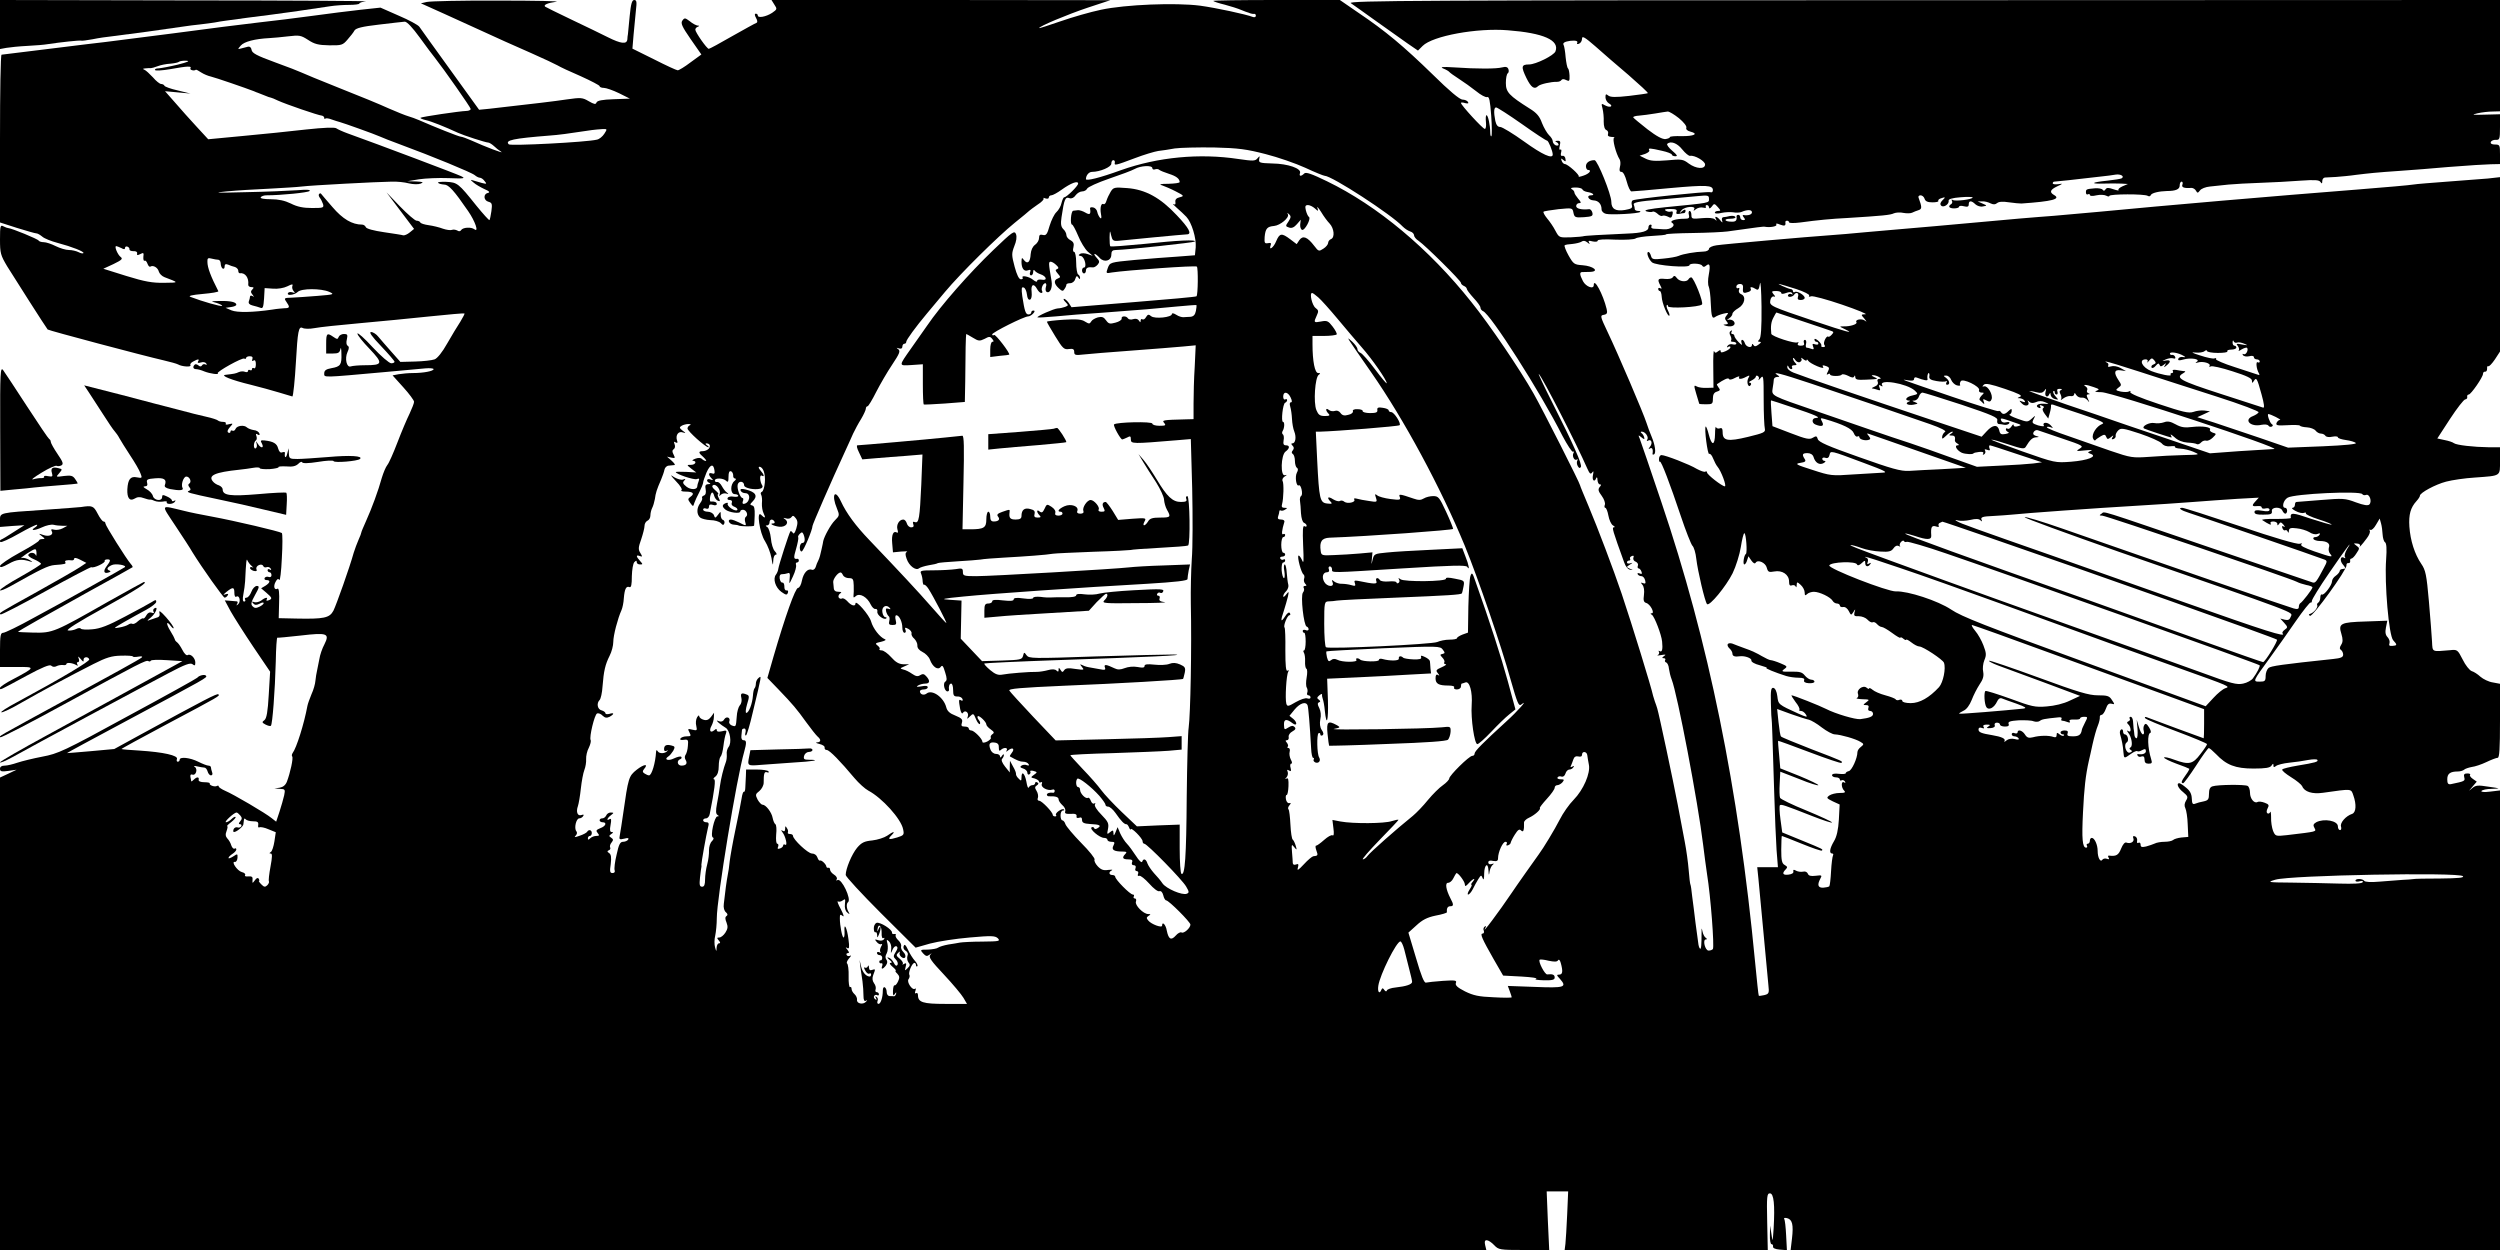 <?xml version="1.0" standalone="no"?>
<!DOCTYPE svg PUBLIC "-//W3C//DTD SVG 20010904//EN"
 "http://www.w3.org/TR/2001/REC-SVG-20010904/DTD/svg10.dtd">
<svg version="1.0" xmlns="http://www.w3.org/2000/svg"
 width="1280pt" height="640pt" viewBox="0 0 1280 640"
 preserveAspectRatio="xMidYMid meet">
<g transform="translate(0,640) scale(0.1,-0.1)"
fill="#000000" stroke="none">
<path d="M0 6275 l0 -126 33 6 c17 3 66 8 107 10 41 2 89 6 105 9 65 10 160
20 169 18 5 -2 32 2 60 7 28 6 76 13 106 16 61 7 280 37 365 50 17 3 53 7 80
10 28 3 61 8 75 10 14 3 39 7 55 9 17 2 66 9 110 15 44 6 100 13 125 16 48 6
225 31 300 43 25 4 69 7 98 7 28 0 52 3 52 7 0 4 15 9 33 11 17 2 -397 5 -920
5 l-953 2 0 -125z"/>
<path d="M2185 6390 l-30 -7 40 -18 c22 -9 123 -56 225 -102 102 -47 237 -108
300 -135 63 -28 123 -56 135 -63 11 -7 64 -32 118 -55 53 -24 97 -47 97 -51 0
-5 10 -9 22 -9 11 0 46 -12 77 -27 l56 -28 -83 -3 c-59 -2 -84 -7 -88 -17 -4
-11 -12 -9 -40 7 -32 19 -41 19 -112 9 -66 -10 -161 -21 -398 -48 l-51 -5 -96
133 c-155 215 -197 273 -210 292 -6 9 -54 35 -106 57 l-93 41 -102 -11 c-55
-6 -166 -20 -246 -31 -80 -11 -203 -26 -275 -34 -71 -8 -269 -33 -440 -56
-171 -22 -326 -42 -345 -44 -19 -2 -145 -17 -280 -34 -135 -17 -248 -31 -252
-31 -5 0 -8 -193 -8 -430 l0 -429 87 -28 c49 -15 93 -28 100 -28 6 0 19 -8 30
-17 10 -9 45 -23 79 -32 72 -19 138 -45 131 -52 -3 -3 -14 -1 -25 5 -12 6 -34
11 -49 11 -16 0 -46 9 -68 20 -22 11 -49 20 -61 20 -12 0 -24 4 -26 8 -3 8
-138 63 -155 64 -4 0 -16 4 -25 9 -16 9 -18 3 -18 -67 0 -70 3 -81 37 -138 29
-47 199 -314 207 -323 4 -5 493 -135 594 -158 34 -8 67 -17 74 -21 18 -11 70
-15 63 -4 -3 5 3 14 14 19 25 14 34 14 25 0 -4 -7 0 -9 14 -5 12 4 23 2 28 -5
4 -7 3 -9 -4 -5 -6 3 -14 2 -17 -4 -5 -8 -11 -8 -19 -1 -7 6 -16 8 -19 4 -12
-11 -8 -23 7 -23 8 0 27 -5 43 -12 28 -11 77 -18 68 -9 -8 7 126 82 136 75 5
-3 9 -1 9 3 0 5 8 9 19 9 12 0 17 -5 13 -15 -3 -9 -1 -12 6 -7 8 5 12 -2 12
-19 0 -15 -4 -24 -10 -20 -5 3 -10 1 -10 -5 0 -6 -4 -8 -10 -5 -5 3 -10 2 -10
-4 0 -6 -7 -8 -15 -5 -8 4 -23 3 -32 -1 -17 -8 -25 -9 -68 -14 -30 -3 30 -27
129 -51 44 -11 110 -29 146 -40 36 -11 66 -20 67 -20 4 0 13 85 18 175 9 160
14 186 34 176 9 -5 35 -6 61 -1 25 5 128 16 230 25 102 9 264 25 360 35 96 10
176 17 178 15 2 -2 -8 -20 -21 -42 -14 -21 -44 -71 -67 -111 -25 -45 -51 -77
-65 -82 -14 -5 -58 -10 -99 -11 l-76 -2 -47 53 c-26 29 -55 63 -66 76 -10 13
-27 24 -37 24 -12 0 2 -21 51 -72 38 -40 69 -76 69 -80 0 -5 -8 -8 -17 -8 -10
0 -53 37 -95 82 -42 46 -77 77 -78 70 0 -8 28 -43 62 -78 71 -75 69 -84 -24
-84 -31 0 -63 -3 -72 -6 -21 -8 -32 40 -17 73 9 19 9 28 1 33 -7 4 -8 18 -4
33 5 23 3 27 -15 27 -12 0 -24 -7 -27 -15 -5 -13 -8 -13 -27 0 -33 23 -37 19
-37 -35 l0 -50 34 0 c28 0 35 4 39 23 2 12 5 2 5 -23 2 -57 -4 -67 -51 -75
-28 -5 -37 -12 -37 -27 0 -22 -13 -22 310 7 91 8 184 17 208 19 23 2 42 0 42
-4 0 -10 -52 -20 -105 -20 -23 0 -56 -3 -74 -6 l-31 -6 55 -61 c30 -33 55 -67
55 -74 0 -8 -11 -35 -23 -61 -13 -26 -41 -92 -62 -147 -21 -55 -44 -107 -52
-116 -8 -10 -20 -39 -28 -65 -18 -66 -52 -158 -81 -222 -13 -29 -24 -55 -24
-58 0 -3 -6 -20 -14 -37 -8 -18 -19 -48 -25 -67 -21 -76 -89 -267 -104 -297
-20 -37 -48 -43 -191 -40 l-89 2 2 79 c2 50 -1 76 -8 72 -16 -10 -23 12 -10
35 8 15 13 18 19 10 4 -7 10 43 13 110 4 68 4 126 0 130 -10 8 -239 62 -358
84 -49 9 -115 22 -145 30 -122 29 -117 37 -42 -77 38 -57 77 -117 87 -135 50
-81 158 -233 165 -233 5 0 12 5 16 12 5 8 1 9 -12 5 -14 -5 -12 -2 6 13 33 26
40 25 40 -6 0 -14 4 -23 10 -19 16 10 24 -25 10 -38 -10 -9 -11 -9 -6 1 4 6 4
12 -1 13 -4 0 -20 2 -35 3 l-27 2 30 -56 c17 -30 69 -112 116 -182 l86 -127
-7 -118 c-5 -88 -11 -121 -22 -130 -14 -10 -13 -13 6 -23 12 -6 24 -9 27 -6 8
8 21 178 25 329 1 69 5 124 8 122 3 -1 56 4 119 11 137 16 150 11 122 -45 -11
-20 -23 -55 -26 -76 -4 -22 -10 -49 -12 -60 -3 -11 -6 -33 -8 -50 -1 -16 -10
-48 -20 -69 -9 -22 -19 -49 -21 -60 -17 -92 -56 -216 -76 -242 -4 -6 -5 -14
-2 -17 7 -7 -10 -84 -27 -129 -7 -18 -20 -28 -37 -31 l-27 -4 28 -2 c27 -1 28
-3 22 -33 -4 -18 -15 -56 -24 -84 l-17 -51 -23 18 c-30 25 -197 123 -238 140
-18 8 -33 18 -33 22 0 5 -4 6 -9 3 -11 -7 -42 4 -37 13 2 3 -10 6 -27 6 -20 0
-31 5 -30 12 4 16 -9 17 -25 1 -7 -7 -12 -10 -13 -8 0 3 -2 13 -4 22 -2 10 2
15 10 12 17 -7 29 27 13 39 -9 6 -5 7 12 3 14 -3 30 -6 36 -6 7 0 14 -9 17
-20 3 -11 11 -20 17 -20 7 0 10 7 6 16 -3 9 -6 20 -6 25 0 5 -6 9 -13 9 -7 0
-30 9 -52 20 -42 21 -95 27 -95 10 0 -5 -4 -10 -10 -10 -5 0 -7 6 -4 14 7 18
-69 35 -191 43 -49 3 -91 6 -93 8 -2 1 102 58 230 126 277 147 275 146 266
154 -6 6 -66 -25 -398 -206 l-135 -74 -120 -11 c-66 -6 -121 -10 -122 -10 -1
1 132 73 295 160 426 228 423 226 417 236 -6 9 -36 2 -45 -10 -3 -4 -163 -93
-356 -197 -327 -179 -357 -192 -437 -207 -47 -9 -104 -23 -128 -31 -23 -8 -52
-15 -65 -15 -16 0 -24 -6 -24 -16 0 -14 8 -16 43 -11 l42 6 -42 -20 -43 -20 0
-1209 0 -1210 3805 0 3805 0 -6 25 c-4 18 -2 25 8 25 8 0 25 -11 38 -25 23
-24 28 -25 153 -25 l129 0 -7 150 -6 150 55 0 55 0 -5 -117 c-3 -65 -7 -133
-9 -151 l-4 -32 520 0 520 0 -3 145 c-3 131 -1 145 14 145 20 0 26 -58 19
-180 -5 -70 -5 -72 -11 -30 l-7 45 -1 -47 c-1 -27 3 -48 8 -48 6 0 9 -6 8 -12
-2 -8 11 -14 34 -16 l37 -3 -4 76 c-2 41 -6 79 -10 84 -3 5 4 7 15 4 27 -7 33
-34 25 -104 l-7 -59 1816 0 1816 0 0 1176 0 1177 -50 -6 c-31 -4 -48 -2 -45 3
4 6 27 11 53 11 47 2 47 2 -16 11 -56 9 -66 8 -85 -8 -20 -17 -20 -17 1 7 l23
27 -20 14 c-12 8 -18 18 -14 21 3 4 -3 7 -14 7 -16 0 -20 -5 -16 -20 5 -19 3
-20 -69 -35 -14 -2 -18 4 -18 25 0 29 15 40 54 40 12 0 26 4 32 9 5 5 23 11
39 14 17 2 50 13 75 25 25 12 51 22 58 22 9 0 12 45 12 190 l0 189 -37 7 c-21
3 -49 17 -63 29 -14 13 -34 26 -45 29 -11 4 -32 30 -46 59 -26 51 -28 52 -65
48 -95 -8 -89 -11 -92 44 -1 28 -9 120 -16 206 -12 137 -17 160 -39 192 -34
50 -56 119 -61 191 -4 61 6 97 36 130 10 11 18 23 18 28 0 15 80 58 134 72 30
8 97 18 148 21 135 10 128 5 128 86 l0 69 -57 0 c-79 1 -166 11 -179 21 -6 5
-27 12 -48 16 l-37 8 65 100 c36 55 71 100 78 100 7 1 12 6 10 13 -1 7 2 12 8
12 11 0 73 89 73 106 0 7 5 12 11 11 6 -1 10 6 10 15 -1 10 2 16 6 13 4 -3 19
13 34 35 l26 40 0 446 0 447 -62 -7 c-35 -3 -128 -10 -208 -16 -80 -6 -158
-12 -175 -15 -16 -3 -142 -14 -280 -25 -434 -34 -981 -81 -1335 -115 -91 -8
-192 -17 -225 -20 -33 -2 -112 -9 -175 -14 -351 -32 -590 -53 -630 -56 -25 -2
-97 -8 -160 -14 -63 -6 -142 -13 -175 -15 -116 -8 -550 -46 -587 -52 -21 -3
-38 -11 -38 -18 0 -7 -12 -14 -27 -14 -42 -1 -106 -12 -128 -22 -11 -5 -46
-11 -78 -14 -53 -6 -59 -4 -64 14 -3 11 -9 20 -13 20 -13 0 0 -37 18 -53 19
-17 192 -30 192 -15 0 12 58 10 65 -2 5 -8 11 -8 19 -1 20 17 24 4 15 -45 -5
-25 -5 -53 0 -62 4 -10 9 -46 10 -82 3 -72 7 -85 24 -72 7 5 25 12 41 16 26 6
28 5 17 -8 -11 -13 -11 -19 -1 -31 10 -12 9 -15 -6 -16 -14 -1 -12 -3 6 -8 30
-8 52 7 36 25 -6 6 -18 9 -26 7 -10 -3 -9 -1 3 7 9 6 17 16 17 23 0 7 14 20
30 29 33 19 42 61 14 72 -9 4 -14 13 -10 22 3 8 2 12 -4 9 -6 -3 -10 0 -10 7
0 8 8 14 18 14 14 0 18 -7 16 -23 -2 -24 3 -27 30 -17 9 3 13 10 10 15 -7 12
7 11 26 -1 12 -8 16 -2 21 28 3 20 7 -33 8 -118 1 -110 -3 -160 -11 -168 -9
-9 -9 -12 2 -12 9 0 7 -5 -6 -14 -14 -11 -21 -11 -26 -3 -5 8 -8 8 -8 1 0 -18
-29 -12 -36 8 -3 10 -9 18 -14 18 -5 0 -6 -8 -3 -17 5 -12 1 -11 -15 5 -12 12
-22 27 -22 32 0 6 -5 10 -11 10 -5 0 -7 5 -3 12 4 7 3 8 -4 4 -8 -5 -9 -13 -2
-25 5 -10 6 -21 3 -25 -3 -3 1 -6 10 -6 9 0 17 -4 17 -9 0 -5 -8 -7 -19 -4
-10 3 -22 -1 -26 -8 -5 -8 -4 -10 3 -5 7 4 12 3 12 -2 0 -5 -11 -14 -25 -20
-18 -8 -25 -8 -25 -1 0 8 -4 8 -14 0 -11 -9 -15 -9 -20 1 -3 7 -5 -32 -4 -87
l1 -100 -34 -1 c-19 -1 -42 2 -51 7 -16 9 -16 6 -3 -38 8 -27 15 -49 15 -50 0
-2 16 -3 35 -3 32 0 35 2 35 29 0 21 6 32 21 36 16 5 18 9 8 21 -6 8 -10 16
-8 17 33 23 58 35 61 27 2 -6 15 -4 31 5 15 8 25 10 22 5 -8 -13 11 -13 36 1
18 9 19 8 10 -8 -11 -21 2 -53 13 -34 4 6 1 11 -6 12 -7 0 -3 5 10 11 12 6 22
15 22 20 0 5 5 6 10 3 6 -4 8 -12 4 -18 -3 -7 2 -3 10 7 15 18 16 10 16 -110
0 -71 3 -138 6 -149 4 -18 -5 -22 -87 -42 -103 -25 -129 -20 -129 23 0 19 -4
25 -14 21 -8 -3 -17 -1 -20 6 -2 7 -5 -9 -5 -35 -1 -61 -17 -62 -32 -3 -6 25
-14 44 -16 41 -8 -8 10 -146 18 -140 5 3 14 -7 20 -23 6 -15 16 -35 23 -43 18
-21 48 -100 37 -100 -14 0 -91 60 -91 71 0 5 -4 8 -9 4 -5 -3 -24 4 -43 14
-37 23 -162 71 -181 71 -7 0 -13 -9 -13 -20 0 -10 2 -17 5 -14 6 6 51 -112
107 -279 25 -75 52 -143 59 -151 8 -7 17 -38 20 -67 7 -61 44 -220 55 -232 12
-13 97 90 131 158 17 35 36 96 42 134 6 39 14 71 18 71 9 0 16 -101 8 -106
-10 -6 -17 -54 -8 -54 4 0 11 9 14 21 l7 21 15 -22 c10 -14 18 -18 22 -11 11
18 51 0 57 -26 6 -22 11 -24 38 -19 41 8 76 -16 76 -51 0 -18 4 -24 14 -20 8
3 17 1 20 -6 2 -7 5 -3 5 7 1 18 2 18 21 1 11 -10 20 -27 20 -39 0 -15 3 -17
12 -8 7 7 23 12 35 12 29 0 85 -27 96 -46 4 -8 15 -14 22 -14 8 0 15 -5 15
-10 0 -6 8 -10 17 -8 10 2 22 -7 29 -21 11 -22 12 -22 23 -5 11 18 12 18 6 -1
-4 -18 -1 -21 22 -20 16 0 36 -8 45 -18 9 -10 21 -16 26 -13 6 3 15 -1 22 -9
7 -8 18 -15 24 -15 7 0 31 -14 54 -31 23 -17 42 -28 42 -24 0 4 7 2 15 -5 8
-7 15 -9 15 -5 0 3 12 -3 26 -14 15 -12 33 -21 41 -21 19 0 120 -67 126 -83
11 -29 -4 -101 -25 -125 -50 -54 -99 -82 -145 -82 -25 0 -43 5 -43 11 0 6 -7
9 -15 6 -8 -4 -17 -2 -19 2 -3 5 -27 14 -53 21 -27 7 -56 20 -65 28 -10 8 -18
12 -18 7 0 -4 -6 -2 -13 4 -18 15 -53 -10 -44 -32 3 -9 1 -18 -6 -21 -7 -2 6
-5 28 -6 37 -1 39 -2 21 -15 -18 -14 -19 -15 -2 -15 12 0 16 -5 12 -15 -3 -9
0 -15 9 -15 8 0 15 -7 15 -15 0 -14 -18 -21 -65 -27 -25 -3 -129 28 -175 52
-33 17 -167 70 -177 70 -3 0 6 -15 20 -34 15 -18 23 -36 20 -40 -4 -3 0 -6 8
-6 8 0 19 -8 25 -18 10 -16 5 -15 -40 5 -101 46 -101 46 -106 88 -3 25 -11 41
-20 43 -12 2 -15 -11 -13 -80 1 -46 3 -83 4 -83 1 0 4 -79 13 -375 3 -113 9
-244 12 -292 l7 -88 -53 0 -53 0 6 -58 c3 -31 15 -156 26 -277 11 -121 23
-241 25 -267 5 -43 3 -47 -21 -53 -14 -3 -27 -5 -28 -3 -2 2 -10 80 -19 173
-85 892 -238 1640 -480 2355 -56 168 -107 314 -111 325 -8 18 -7 19 9 6 15
-12 17 -12 14 0 -2 8 -7 17 -13 21 -6 5 -6 8 1 8 18 0 37 -28 28 -41 -4 -7 -3
-9 4 -5 17 10 25 -13 10 -31 -9 -12 -9 -15 0 -9 11 7 17 -5 13 -27 -1 -5 3 -6
8 -3 11 7 5 48 -13 91 -7 16 -19 48 -26 70 -16 50 -145 352 -199 465 -38 80
-39 85 -20 88 17 3 20 9 15 30 -18 75 -66 164 -66 122 0 -23 -40 -8 -55 20
-18 35 -19 48 -2 47 6 0 25 1 41 1 47 3 13 30 -41 34 -43 3 -47 6 -72 50 -14
25 -23 49 -20 52 3 3 21 6 40 7 18 2 40 7 47 12 8 6 18 5 29 -4 12 -10 15 -11
9 -1 -6 10 -1 11 18 6 15 -3 26 -2 26 4 0 6 36 8 91 5 50 -2 96 1 103 6 6 5
44 11 84 13 39 2 72 5 72 8 0 3 62 6 138 7 75 1 155 5 177 8 157 22 184 26
191 24 27 -5 64 2 59 11 -4 7 3 7 19 0 24 -9 30 -6 27 13 0 4 3 7 9 7 5 0 10
-4 10 -8 0 -5 26 -5 58 -1 88 12 160 19 242 23 176 11 220 15 237 24 10 4 32
6 48 2 17 -3 37 -3 45 1 8 4 23 10 33 13 18 6 18 15 0 64 -3 6 2 12 10 12 9 0
18 -8 21 -18 4 -13 16 -18 40 -18 19 0 33 3 30 7 -2 4 3 10 12 13 25 9 27 7 9
-10 -11 -11 -13 -20 -6 -27 12 -12 42 8 38 26 -1 8 21 14 61 17 34 3 62 2 62
-1 0 -10 -88 -21 -102 -13 -6 4 -8 3 -4 -4 3 -6 2 -13 -4 -17 -18 -11 -11 -22
15 -22 14 0 25 4 25 8 0 5 11 7 25 3 19 -5 25 -2 25 10 0 20 14 20 34 0 9 -8
26 -14 38 -11 23 4 23 4 -2 15 l-25 11 23 0 c13 1 32 -4 43 -10 15 -7 24 -7
34 1 9 8 30 9 62 4 26 -4 55 -6 63 -6 159 11 204 23 166 44 -24 14 -19 27 17
44 31 14 31 15 5 11 -16 -2 -28 0 -28 4 0 5 3 9 8 9 6 0 102 10 237 26 28 3
62 7 77 10 26 4 47 -9 31 -19 -5 -3 -37 -8 -73 -12 -81 -8 -93 -17 -20 -15 30
1 71 1 90 0 l35 -2 -28 -12 c-15 -7 -24 -15 -20 -19 3 -4 -8 -2 -26 4 -26 9
-35 9 -41 -1 -5 -8 -10 -8 -14 -2 -3 6 -21 9 -39 8 -47 -4 -47 -5 -47 -22 0
-8 5 -12 10 -9 6 3 10 2 10 -3 0 -6 14 -7 34 -2 18 4 41 3 50 -2 9 -5 16 -5
16 -1 0 10 181 11 197 0 6 -4 13 -2 15 4 4 11 42 20 83 21 45 0 65 9 65 28 0
11 4 20 10 20 5 0 7 -7 4 -15 -6 -14 8 -20 46 -17 8 0 19 -6 23 -14 8 -14 10
-13 21 1 6 9 29 18 51 20 22 2 65 7 95 10 30 3 105 7 165 9 61 2 152 7 204 11
73 5 95 4 102 -7 7 -10 9 -9 9 5 0 9 6 17 13 18 6 0 32 2 57 3 25 2 72 6 105
11 66 8 102 12 220 20 44 3 98 7 120 9 40 4 215 18 270 21 17 1 51 3 78 4 l47
1 0 50 c0 47 -1 50 -26 50 -16 0 -24 5 -21 13 2 6 14 12 26 11 19 -1 21 4 21
65 l0 66 -77 -2 c-66 -2 -72 -1 -38 7 22 5 57 9 78 9 l37 1 0 285 0 285 -2952
-1 c-2564 0 -2950 -2 -2932 -15 11 -7 69 -49 128 -91 60 -43 133 -95 162 -115
l54 -37 24 24 c51 51 278 93 436 80 183 -14 266 -51 244 -108 -8 -21 -101 -67
-135 -67 -40 0 -42 -11 -14 -69 24 -49 41 -61 60 -42 10 10 67 23 97 22 10 0
20 4 23 10 4 5 13 5 24 -1 16 -8 18 -5 17 23 -1 18 -4 34 -8 37 -4 3 -9 29
-12 57 -2 28 -7 56 -10 62 -7 11 5 18 34 22 28 3 41 -1 35 -11 -3 -6 1 -7 9
-4 9 3 16 15 16 26 0 16 14 8 68 -39 37 -33 113 -99 170 -147 56 -49 101 -90
99 -93 -3 -2 -46 -8 -96 -14 -70 -8 -96 -7 -107 2 -11 9 -14 8 -14 -9 0 -12 8
-25 17 -31 26 -14 9 -25 -18 -11 -21 12 -21 11 -14 -16 4 -16 7 -46 6 -67 0
-24 5 -40 14 -43 7 -3 11 -12 8 -20 -3 -9 2 -14 18 -15 13 0 19 -3 13 -5 -10
-4 9 -80 29 -111 4 -7 5 -24 1 -38 -4 -18 -2 -25 8 -25 9 0 19 -20 27 -50 7
-27 18 -50 24 -50 7 0 96 7 198 17 189 17 219 15 219 -11 0 -9 -6 -13 -13 -10
-15 5 -384 -33 -398 -42 -5 -3 -7 -14 -4 -24 5 -15 -2 -19 -35 -25 -48 -8 -70
5 -70 42 0 37 -71 213 -86 213 -26 0 -44 -13 -44 -31 0 -10 5 -19 10 -19 22 0
8 -19 -22 -29 -17 -6 -29 -8 -25 -5 7 7 -56 64 -71 64 -5 0 -13 7 -16 16 -5
14 -4 15 8 5 12 -10 14 -9 11 6 -1 10 -8 17 -15 15 -8 -2 -11 4 -7 18 3 11 1
17 -4 14 -6 -3 -7 5 -3 20 5 21 3 26 -12 25 -11 0 -14 -3 -6 -6 6 -2 12 -9 12
-14 0 -4 -7 -6 -15 -3 -8 4 -15 13 -15 21 0 8 -9 22 -19 31 -10 10 -26 37 -36
62 -12 34 -27 52 -63 74 -106 67 -122 84 -122 131 0 24 4 46 10 50 5 3 6 13 3
21 -4 11 -13 14 -32 9 -30 -8 -129 -8 -246 0 -61 4 -74 2 -55 -6 13 -5 27 -13
30 -17 3 -4 25 -20 50 -36 25 -16 64 -44 88 -63 23 -19 49 -33 56 -30 11 4 15
-17 21 -95 4 -55 4 -102 1 -105 -3 -4 -6 5 -6 19 0 36 -11 88 -19 88 -4 0 -5
-16 -3 -35 2 -20 0 -35 -6 -35 -10 0 -122 122 -122 133 0 3 10 3 22 -1 14 -3
19 -2 14 6 -4 7 -17 12 -28 12 -14 0 -68 45 -152 128 -150 146 -242 223 -380
316 l-96 66 -327 0 c-179 0 -324 -2 -321 -5 3 -3 29 -12 59 -19 30 -8 68 -20
84 -27 17 -7 33 -13 38 -14 4 -2 10 -4 15 -5 4 -1 10 -2 15 -1 4 0 7 -4 7 -10
0 -6 -7 -9 -15 -6 -36 14 -190 47 -271 58 -125 16 -382 6 -507 -21 -53 -11
-147 -38 -207 -59 -61 -21 -110 -37 -110 -35 0 9 145 70 250 105 l115 38 -868
1 -867 0 15 -24 c15 -22 14 -24 -12 -42 -31 -20 -73 -28 -73 -13 0 5 -5 9 -10
9 -7 0 -7 -8 1 -22 8 -14 8 -23 2 -25 -6 -2 -62 -33 -124 -68 -62 -36 -116
-65 -120 -65 -10 0 -69 85 -69 98 0 6 6 13 13 15 9 4 9 6 -1 6 -8 1 -26 10
-40 22 -24 18 -27 19 -38 4 -10 -13 -3 -30 42 -95 l55 -79 -55 -40 c-30 -23
-60 -41 -66 -41 -6 0 -60 25 -121 56 l-111 55 6 72 c4 40 9 96 12 125 5 42 4
52 -9 52 -11 0 -17 -19 -23 -82 -4 -46 -8 -87 -9 -93 -1 -5 -3 -18 -3 -27 -3
-26 -33 -22 -99 11 -32 16 -116 57 -188 91 -71 34 -132 64 -134 66 -10 9 13
19 57 25 26 3 -106 6 -293 6 -187 1 -353 -3 -370 -7z m-36 -182 c33 -46 68
-92 77 -103 45 -57 184 -255 184 -263 0 -5 -10 -10 -22 -10 -35 -1 -230 -30
-235 -35 -2 -3 10 -8 27 -12 28 -6 98 -34 165 -65 28 -13 142 -50 155 -50 5 0
18 -8 28 -17 10 -10 27 -23 38 -30 20 -13 -83 26 -153 58 -23 10 -47 19 -53
19 -10 0 -135 50 -215 85 -16 7 -41 16 -55 20 -14 4 -59 22 -100 40 -41 19
-155 66 -252 104 -98 39 -185 75 -195 80 -10 5 -71 29 -135 52 -93 34 -118 47
-120 64 -2 12 -9 18 -18 16 -8 -2 -24 -6 -35 -9 -19 -5 -19 -5 -2 15 18 20 71
34 147 38 19 1 63 5 96 9 57 7 65 5 101 -18 33 -22 53 -27 108 -28 64 -1 70 1
94 29 14 16 31 37 36 47 8 12 38 20 125 30 63 8 123 14 132 15 11 1 40 -30 77
-81z m-1239 -139 c-41 -10 -85 -18 -98 -19 -13 0 -21 -4 -18 -9 3 -4 38 -2 78
5 90 16 111 17 103 4 -5 -8 19 -15 28 -7 2 1 14 -5 27 -14 14 -9 36 -18 50
-21 22 -5 179 -59 220 -75 8 -4 17 -7 20 -8 3 -1 18 -7 33 -13 16 -7 31 -12
34 -12 3 0 19 -7 36 -15 39 -18 207 -76 225 -77 6 -1 12 -6 12 -11 0 -6 3 -8
6 -4 3 3 18 1 33 -5 14 -5 33 -11 41 -13 19 -5 179 -62 205 -74 11 -5 58 -24
105 -41 160 -59 365 -143 381 -157 8 -7 20 -13 26 -13 6 0 17 -7 24 -17 13
-15 11 -16 -13 -10 -14 4 -34 10 -45 13 -16 5 -16 4 2 -11 11 -10 36 -24 55
-33 26 -11 30 -17 18 -20 -25 -5 -22 -39 3 -45 18 -5 20 -11 15 -48 -3 -23 -8
-44 -10 -46 -2 -2 -32 31 -67 74 -92 115 -97 119 -154 122 -27 1 -46 -1 -42
-5 4 -5 18 -8 31 -9 23 0 51 -31 123 -136 36 -52 56 -111 32 -93 -17 13 -59
10 -68 -4 -4 -7 -12 -8 -20 -2 -8 4 -20 6 -27 3 -8 -3 -28 0 -46 6 -18 7 -51
15 -73 18 -22 3 -41 9 -43 14 -2 5 -11 9 -19 9 -8 0 -46 33 -85 73 l-69 72 70
-93 71 -94 -22 -18 c-12 -10 -27 -16 -33 -15 -5 2 -50 9 -98 16 -55 8 -91 18
-94 26 -3 7 -11 13 -19 13 -51 0 -99 28 -152 90 -31 36 -58 67 -59 69 -2 2 -6
1 -9 -2 -4 -4 -2 -12 3 -19 6 -7 13 -22 17 -33 5 -19 1 -20 -57 -20 -44 0 -75
6 -108 23 -31 15 -63 22 -103 22 -35 0 -55 4 -51 10 3 5 16 10 28 10 77 0 214
14 222 22 7 7 -15 8 -65 4 -41 -3 -160 -8 -265 -10 -150 -4 -170 -3 -95 4 52
5 151 11 220 14 69 4 143 8 165 11 46 6 385 24 460 25 28 1 67 -3 89 -9 22 -5
47 -6 60 -1 17 7 12 9 -24 11 l-45 1 60 10 c33 5 101 8 151 6 82 -3 89 -2 65
10 -22 11 -422 162 -581 219 -25 9 -51 21 -58 26 -8 6 -63 4 -155 -6 -78 -9
-223 -24 -322 -33 l-179 -17 -59 64 c-33 35 -82 91 -110 123 l-52 59 65 -6 65
-6 -65 16 c-36 8 -66 19 -68 24 -2 5 -10 9 -17 9 -7 0 -26 15 -42 34 -17 18
-36 36 -44 39 -10 4 -8 6 6 7 11 1 23 2 27 1 4 0 20 4 35 10 15 6 45 12 66 13
21 2 40 6 44 10 3 3 20 6 37 5 21 -1 7 -7 -44 -20z m6882 -304 c66 -47 124
-85 129 -85 7 0 29 -54 29 -71 0 -25 -53 -1 -146 66 -57 41 -113 75 -123 75
-13 0 -20 10 -25 31 -9 46 -7 69 4 69 6 0 65 -38 132 -85z m804 30 c25 -21 41
-41 38 -49 -3 -8 5 -16 21 -20 44 -11 18 -24 -45 -23 -33 1 -60 -1 -60 -5 0
-4 -10 -8 -22 -10 -16 -2 -46 14 -93 50 -38 30 -71 57 -73 61 -1 4 12 8 30 9
18 2 56 6 83 11 28 5 56 9 64 10 8 0 33 -15 57 -34z m-5502 -80 c-9 -14 -26
-28 -38 -30 -51 -13 -442 -33 -451 -24 -21 21 21 30 210 45 43 3 90 9 215 28
14 2 37 4 53 5 27 1 27 1 11 -24z m5519 -80 c16 -20 34 -34 40 -33 23 5 77
-27 77 -44 0 -26 -46 -23 -84 5 -29 22 -37 23 -111 16 -63 -5 -86 -3 -110 9
l-30 15 28 9 c15 6 25 14 21 19 -7 12 4 11 65 -3 28 -6 51 -15 51 -20 0 -4 8
-8 18 -8 13 0 9 7 -16 28 -18 15 -29 31 -26 35 17 17 51 5 77 -28z m-2133 -24
c63 -16 155 -48 203 -70 49 -23 94 -41 99 -41 37 0 343 -199 400 -260 10 -10
26 -21 38 -25 11 -3 20 -12 20 -20 0 -7 10 -20 23 -28 34 -23 217 -204 217
-215 0 -6 7 -12 15 -16 8 -3 15 -10 15 -15 0 -5 16 -26 35 -47 19 -20 35 -42
35 -49 0 -7 6 -15 13 -18 38 -14 294 -415 407 -639 25 -47 49 -84 54 -81 5 3
6 1 3 -5 -10 -15 3 -43 16 -35 6 3 7 1 3 -5 -4 -7 -3 -19 2 -28 6 -11 11 -13
16 -5 8 12 -37 114 -147 331 -43 85 -74 151 -68 145 20 -20 194 -360 248 -484
12 -27 17 -31 25 -20 7 10 8 6 4 -13 -6 -28 8 -40 17 -15 3 6 6 2 6 -10 1 -13
6 -23 12 -23 8 0 8 -4 -1 -14 -9 -12 -7 -21 11 -45 12 -16 19 -37 16 -45 -4
-9 -2 -16 2 -16 5 0 12 -18 16 -40 4 -22 14 -44 23 -50 10 -5 12 -10 5 -10
-11 0 -7 -14 53 -180 7 -21 20 -36 31 -37 16 -3 16 -2 -2 5 -19 9 -19 9 0 21
16 10 16 11 3 7 -10 -3 -18 -1 -18 4 0 6 5 10 11 10 5 0 8 4 5 9 -3 5 1 11 9
14 9 4 12 1 8 -8 -3 -8 2 -18 12 -21 9 -4 14 -13 11 -20 -3 -8 -1 -14 3 -14 5
0 12 -7 15 -16 5 -12 2 -15 -9 -10 -9 3 -13 2 -10 -4 3 -6 12 -10 19 -10 8 0
16 -9 19 -21 4 -16 2 -19 -10 -15 -13 5 -14 4 -4 -8 8 -9 11 -30 8 -52 -4 -28
-1 -37 11 -41 21 -5 46 -53 29 -53 -8 0 -8 -3 1 -8 13 -9 49 -102 52 -137 4
-39 0 -56 -12 -49 -6 4 -8 3 -4 -4 3 -5 0 -13 -6 -16 -7 -3 1 -3 17 0 23 4 27
3 15 -5 -11 -8 -12 -11 -2 -11 7 0 11 -4 8 -9 -4 -5 -1 -11 5 -13 6 -2 13 -16
14 -32 2 -15 8 -40 14 -55 29 -73 135 -630 161 -846 6 -49 15 -117 20 -150 19
-117 38 -372 30 -384 -3 -4 -12 -8 -22 -8 -18 0 -32 57 -14 57 7 0 7 3 0 8 -7
4 -14 18 -17 32 -5 22 -5 22 -5 -5 0 -63 -2 -88 -8 -82 -4 3 -8 17 -9 29 -2
13 -8 59 -14 103 -5 44 -13 105 -17 135 -3 30 -7 58 -9 61 -2 3 -6 36 -9 75
-3 38 -12 103 -20 144 -8 41 -24 127 -36 190 -23 121 -96 465 -105 493 -3 10
-8 25 -12 35 -3 9 -7 22 -9 29 -9 44 -107 362 -161 523 -42 124 -123 338 -169
447 -24 57 -44 105 -44 108 0 10 -191 387 -238 470 -71 125 -223 350 -319 469
-216 272 -481 493 -739 618 -80 39 -108 48 -116 40 -17 -17 -28 -15 -22 2 9
23 -61 48 -142 49 -65 2 -70 4 -67 22 4 18 3 18 -9 4 -12 -14 -22 -14 -98 -3
-198 30 -411 10 -600 -57 -110 -40 -180 -57 -180 -46 0 19 15 37 31 37 41 0
99 25 99 42 0 10 4 18 10 18 6 0 9 -6 8 -12 -4 -17 1 -16 102 22 47 18 101 34
120 37 19 2 58 8 85 13 28 4 118 6 200 5 126 -3 168 -9 265 -34z m-580 -72 c0
-6 6 -9 14 -6 7 3 17 2 22 -3 5 -4 27 -13 49 -20 38 -12 54 -25 55 -42 0 -5
-26 -8 -57 -9 -43 0 -51 -3 -33 -8 14 -5 45 -18 70 -31 43 -22 44 -24 20 -30
-17 -4 -24 -12 -22 -24 2 -12 -1 -16 -10 -11 -7 4 1 -5 17 -19 17 -14 38 -35
49 -46 27 -28 52 -110 48 -157 l-4 -40 -91 -7 c-51 -3 -149 -11 -218 -17 -125
-12 -126 -12 -137 -41 -10 -28 -10 -29 21 -23 73 11 429 37 435 30 7 -7 6
-145 -2 -152 -2 -3 -147 -16 -322 -30 l-318 -26 -14 22 c-8 11 -19 21 -24 21
-5 0 -2 -8 8 -17 15 -16 15 -17 -2 -24 -11 -4 -28 -8 -38 -8 -20 -1 -110 -41
-104 -46 2 -2 44 1 93 5 50 5 158 14 240 19 203 15 273 21 384 32 52 5 95 8
97 7 1 -2 0 -15 -3 -30 -4 -20 -12 -28 -27 -30 -11 0 -28 -2 -36 -2 -8 -1 -25
4 -37 12 -14 9 -23 10 -23 4 0 -17 -88 -26 -106 -11 -13 11 -17 10 -26 -4 -5
-10 -13 -15 -19 -12 -5 4 -9 0 -9 -7 0 -10 -2 -10 -9 1 -5 8 -16 11 -29 7 -11
-4 -23 -2 -27 4 -8 14 -36 13 -32 -1 1 -7 -13 -16 -32 -21 -29 -8 -35 -6 -48
12 -12 17 -21 20 -42 15 -14 -4 -30 -13 -34 -21 -8 -13 -11 -13 -31 -1 -17 12
-43 14 -109 10 -48 -3 -87 -8 -87 -10 0 -3 19 -36 43 -75 38 -62 45 -69 70
-65 21 3 27 -1 27 -15 0 -16 6 -18 48 -13 26 3 137 12 247 20 110 8 229 18
264 21 l63 6 -5 -109 c-4 -59 -6 -144 -6 -189 l0 -80 -38 -1 c-121 -3 -125 -4
-112 -19 10 -12 6 -14 -25 -14 -20 0 -36 5 -36 11 0 12 -184 8 -196 -4 -6 -6
33 -77 42 -77 3 0 14 5 25 10 16 9 19 7 19 -10 0 -23 8 -23 236 -4 l71 6 7
-253 c3 -140 3 -302 -2 -362 -4 -59 -6 -160 -5 -225 5 -233 -2 -571 -11 -637
-4 -22 -8 -182 -10 -355 -2 -307 -9 -405 -27 -394 -5 3 -9 61 -9 129 l0 123
-110 -4 -109 -5 -77 73 c-42 40 -90 91 -106 113 -16 22 -58 70 -94 107 -35 37
-64 69 -64 71 0 3 98 8 218 11 119 4 247 9 285 12 l67 6 0 35 0 34 -67 -5
c-38 -3 -183 -8 -323 -11 l-255 -6 -115 121 c-63 67 -118 127 -122 134 -6 10
56 15 280 25 273 11 604 30 609 35 2 1 5 16 9 32 5 25 1 31 -24 42 -21 9 -37
10 -55 3 -14 -6 -49 -7 -77 -4 -36 4 -50 2 -50 -7 0 -9 -10 -10 -36 -5 -22 4
-48 1 -66 -6 -21 -8 -35 -9 -51 -1 -44 21 -56 22 -50 5 5 -13 1 -15 -28 -9
-19 3 -44 8 -56 10 -12 2 -28 8 -35 12 -9 5 -9 2 1 -10 14 -17 12 -17 -33 -11
-36 6 -50 4 -57 -6 -8 -12 -11 -12 -19 1 -8 13 -10 13 -10 1 0 -11 -3 -12 -11
-4 -7 7 -22 8 -43 2 -18 -5 -44 -9 -57 -9 -37 1 -147 -8 -177 -14 -20 -4 -36
1 -62 23 -19 16 -33 31 -30 34 3 2 169 10 370 17 446 15 687 26 600 29 -36 0
-217 -4 -403 -10 -321 -11 -338 -11 -351 6 -12 17 -13 17 -18 -3 -5 -19 -14
-21 -108 -24 l-102 -3 -54 57 -55 58 2 97 2 98 -59 4 c-52 3 -43 6 71 17 139
14 598 46 938 65 149 9 207 16 207 24 0 7 3 27 6 44 l7 31 -134 -5 c-74 -2
-154 -7 -179 -10 -67 -8 -705 -45 -782 -45 -63 0 -68 2 -68 21 0 19 -4 21 -37
15 -21 -3 -71 -6 -112 -6 -66 0 -72 -2 -65 -17 4 -10 8 -28 8 -40 1 -11 4 -19
7 -17 4 2 14 -7 23 -21 24 -37 96 -175 91 -175 -2 0 -36 37 -76 83 -68 78
-167 184 -318 342 -69 72 -117 136 -146 199 -31 66 -49 32 -20 -37 14 -35 14
-37 -11 -62 -20 -20 -53 -79 -59 -105 0 -3 -4 -22 -9 -44 -4 -21 -11 -46 -16
-55 -5 -9 -11 -24 -14 -35 -4 -10 -12 -16 -19 -13 -21 8 -43 -16 -51 -55 -4
-22 -13 -38 -20 -38 -14 0 -66 -147 -126 -353 l-31 -108 55 -57 c77 -80 95
-102 144 -170 24 -33 50 -66 58 -73 19 -16 18 -29 -3 -30 -10 -1 -4 -4 12 -8
17 -4 29 -12 27 -19 -1 -7 4 -12 11 -12 14 0 70 -58 142 -144 22 -26 54 -55
71 -64 70 -37 168 -145 178 -198 6 -28 4 -31 -31 -42 -43 -13 -50 -10 -28 12
22 22 9 20 -23 -3 -15 -10 -49 -21 -76 -24 -41 -4 -55 -11 -78 -38 -27 -33
-58 -107 -58 -139 0 -8 81 -96 179 -194 l179 -178 74 21 c41 11 132 25 203 31
112 10 130 9 144 -4 14 -15 6 -16 -79 -17 -52 0 -104 -3 -115 -5 -11 -2 -38
-7 -60 -10 -22 -4 -45 -11 -52 -16 -6 -5 -30 -9 -53 -10 -39 0 -40 -1 -24 -19
14 -15 20 -17 33 -7 13 10 14 10 4 -1 -10 -11 4 -31 70 -101 45 -48 90 -102
100 -119 l18 -31 -111 0 c-115 0 -140 8 -140 45 0 9 -4 13 -10 10 -6 -4 -7 1
-3 12 3 10 3 15 -2 11 -13 -12 -45 35 -33 49 5 7 7 16 4 22 -7 11 14 61 26 61
4 0 8 -5 8 -12 0 -6 3 -8 7 -5 3 4 -2 16 -13 28 -10 11 -26 36 -35 56 -12 26
-18 31 -22 19 -4 -9 1 -19 10 -24 10 -6 14 -16 9 -27 -3 -10 -1 -24 5 -32 10
-11 9 -18 -4 -30 -15 -15 -15 -14 -10 7 5 18 3 21 -8 15 -8 -5 -11 -5 -7 0 4
4 -3 16 -15 26 -19 15 -20 20 -8 31 8 7 11 8 8 2 -4 -7 0 -17 7 -23 21 -18 31
5 11 25 -9 9 -14 22 -11 29 2 7 -4 21 -14 30 -11 10 -17 22 -14 27 3 4 0 7 -8
6 -7 -2 -12 2 -11 7 2 16 -62 56 -79 50 -9 -4 -15 -17 -14 -30 0 -13 4 -21 9
-18 4 2 7 -4 8 -14 0 -16 1 -16 9 2 12 28 11 56 -1 30 -7 -17 -8 -17 -6 -2 4
32 22 17 21 -18 -1 -21 3 -32 9 -28 6 3 7 1 3 -6 -5 -7 -16 -9 -29 -5 -19 6
-20 5 -8 -9 7 -9 18 -14 23 -11 6 4 6 -2 -1 -13 -6 -11 -7 -24 -3 -28 4 -5 1
-5 -5 -1 -7 4 -13 2 -13 -3 0 -6 6 -11 13 -11 8 0 14 -6 14 -14 0 -8 -4 -14
-8 -13 -4 1 -7 -2 -7 -8 0 -5 5 -9 10 -7 6 2 8 -4 5 -13 -8 -20 3 -19 19 2 8
12 9 22 2 30 -6 8 -6 19 2 32 6 11 7 33 4 48 -6 23 -5 25 8 13 8 -8 13 -25 11
-39 -3 -26 -3 -26 7 -3 5 13 15 20 20 17 8 -5 6 -14 -4 -29 -13 -21 -13 -25 1
-39 8 -8 12 -20 8 -27 -5 -8 -11 -5 -19 11 -6 12 -18 24 -26 26 -10 3 -8 -1 4
-11 13 -10 15 -16 6 -16 -8 0 -4 -8 10 -20 13 -11 20 -20 16 -20 -4 0 -1 -7 8
-15 12 -13 13 -21 4 -40 -6 -13 -14 -22 -18 -20 -4 2 -7 -10 -8 -27 -1 -25 2
-29 9 -18 7 11 9 11 7 2 -2 -8 -7 -13 -11 -13 -4 1 -14 1 -22 1 -8 0 -15 9
-15 19 0 11 -4 23 -10 26 -6 3 -10 -4 -10 -17 0 -35 -11 -68 -22 -68 -6 0 -8
7 -5 15 4 8 1 17 -5 21 -7 5 -8 2 -3 -6 5 -9 4 -11 -4 -6 -6 4 -9 12 -5 17 3
5 10 7 15 4 5 -4 9 -1 9 4 0 6 -5 11 -11 11 -6 0 -9 6 -6 14 3 8 0 22 -8 32
-9 13 -10 26 -4 42 12 31 12 32 -6 26 -10 -4 -15 0 -16 12 0 11 -3 14 -6 6 -2
-6 -9 -9 -15 -6 -6 4 -5 -3 2 -15 6 -12 15 -19 21 -16 5 4 9 1 9 -4 0 -6 -3
-11 -7 -11 -19 1 -36 20 -44 51 l-8 34 4 -35 c3 -19 8 -53 11 -75 3 -22 5 -55
5 -73 0 -22 4 -30 12 -26 9 5 9 4 1 -5 -16 -17 -50 -9 -46 11 1 8 -5 21 -13
28 -8 7 -15 19 -15 27 0 8 -4 12 -8 9 -4 -2 -8 22 -7 55 1 33 -3 63 -8 66 -4
3 0 14 10 26 10 11 13 17 6 14 -6 -4 -14 -3 -18 3 -3 5 -1 10 6 10 8 0 7 5 -2
17 -11 13 -11 15 -1 9 10 -6 12 3 6 46 -7 58 -24 90 -20 39 1 -17 -1 -31 -5
-31 -7 0 -19 60 -19 99 0 20 2 21 15 11 8 -7 4 8 -10 35 -14 25 -20 43 -15 40
6 -4 17 -1 25 5 13 10 14 7 11 -19 -2 -19 2 -35 12 -43 13 -11 14 -11 7 2 -11
18 -13 43 -3 51 19 14 -34 125 -54 113 -7 -4 -8 -3 -4 4 4 6 -2 17 -14 24 -11
7 -20 18 -20 25 0 7 -4 12 -9 10 -5 -1 -9 1 -10 6 -1 12 -25 35 -33 31 -4 -2
-9 5 -13 16 -4 12 -15 20 -28 20 -20 0 -97 72 -97 91 0 5 -7 9 -16 9 -8 0 -13
4 -10 8 2 4 1 14 -5 22 -7 12 -9 12 -9 -3 0 -12 -4 -16 -12 -11 -10 6 -10 4
-2 -7 16 -20 28 -72 14 -64 -5 3 -10 2 -10 -3 0 -6 -7 -13 -16 -16 -12 -4 -15
-2 -10 9 3 8 1 15 -4 15 -6 0 -8 20 -6 47 3 26 1 50 -4 53 -5 3 -11 17 -14 32
-5 29 -35 68 -52 68 -6 0 -17 12 -25 26 -12 24 -12 28 9 44 12 10 22 29 22 42
0 47 3 59 17 54 8 -3 11 -1 8 4 -3 6 -31 10 -61 10 l-54 0 -1 -32 c-1 -18 -2
-45 -3 -60 0 -14 -4 -24 -7 -22 -4 2 -9 -13 -12 -34 -3 -20 -17 -91 -31 -157
-14 -66 -27 -140 -30 -165 -2 -25 -7 -56 -10 -70 -5 -25 -14 -89 -20 -147 -3
-20 2 -37 11 -44 9 -8 10 -14 3 -19 -8 -5 -8 -15 0 -34 8 -21 6 -32 -6 -51 -9
-14 -23 -25 -31 -25 -13 0 -13 -3 -3 -15 9 -10 9 -15 1 -15 -6 0 -11 -10 -12
-22 -1 -22 -1 -22 -8 2 -4 14 -4 41 1 60 4 19 8 59 8 89 0 100 102 720 140
851 13 47 13 60 -3 60 -8 0 -13 9 -11 23 1 12 3 25 3 30 1 4 6 7 12 7 6 0 9
-9 6 -20 -3 -11 -2 -18 3 -15 4 3 20 55 34 117 47 195 46 190 30 177 -8 -6
-14 -19 -14 -29 0 -9 -3 -20 -6 -23 -4 -3 -8 -21 -9 -39 -3 -41 -21 -88 -34
-88 -5 0 -3 20 4 44 12 39 12 45 -2 50 -27 11 -33 6 -27 -18 3 -13 0 -29 -8
-37 -7 -8 -15 -34 -16 -59 -4 -53 -4 -52 -26 -44 -9 4 -15 13 -12 20 8 20 -15
29 -26 11 -5 -10 -15 -14 -26 -10 -15 6 -15 5 -2 -8 9 -8 25 -19 35 -25 23
-13 33 -78 15 -99 -6 -8 -11 -24 -9 -37 1 -13 -1 -30 -4 -38 -13 -34 -26 -87
-31 -125 -3 -22 -9 -62 -15 -90 -7 -36 -6 -52 2 -57 9 -6 9 -8 0 -8 -15 0 -38
-103 -23 -108 6 -2 4 -10 -5 -19 -9 -8 -15 -29 -15 -46 1 -18 -3 -50 -9 -72
-6 -22 -11 -57 -11 -77 0 -27 -4 -38 -15 -38 -13 0 -15 9 -11 47 3 27 6 50 7
53 1 3 1 8 0 12 -1 8 25 155 34 191 6 21 4 27 -9 27 -9 0 -16 5 -16 10 0 6 7
10 15 10 8 0 17 10 19 23 25 125 31 177 22 177 -6 0 -3 7 7 14 11 9 17 27 17
53 0 21 4 43 9 49 6 5 12 30 15 55 3 26 9 55 13 64 5 15 2 17 -20 11 -18 -4
-27 -2 -27 5 0 8 -4 9 -13 0 -20 -16 -28 -2 -14 23 6 11 12 31 12 44 l1 23
-16 -22 c-12 -15 -23 -19 -38 -14 -12 3 -22 12 -22 18 0 7 -5 4 -11 -6 -6 -10
-8 -30 -4 -44 5 -23 4 -25 -20 -19 -24 6 -25 5 -15 -14 9 -18 8 -20 -14 -20
-14 0 -28 -5 -32 -11 -4 -7 2 -9 17 -7 22 3 24 0 21 -31 -1 -19 -7 -39 -12
-46 -5 -6 -5 -17 0 -25 11 -18 4 -30 -21 -30 -21 0 -26 26 -6 33 6 2 9 8 5 12
-4 4 -20 0 -37 -8 -30 -15 -54 -6 -29 10 7 4 18 18 25 29 10 19 9 23 -9 27
-26 7 -38 1 -38 -19 0 -9 5 -12 13 -8 6 4 8 3 4 -1 -12 -14 -41 -15 -49 -2 -6
9 -8 8 -9 -3 -3 -55 -22 -120 -36 -120 -5 0 -14 4 -22 9 -12 7 -12 13 -3 24
24 28 -1 25 -38 -4 -41 -33 -43 -39 -70 -229 -6 -41 -13 -88 -16 -103 -5 -26
-4 -27 22 -21 19 5 25 4 20 -5 -4 -6 -16 -11 -26 -11 -15 0 -22 -14 -33 -66
-9 -36 -13 -72 -10 -80 3 -8 -1 -14 -11 -14 -13 0 -15 8 -9 46 4 34 2 49 -8
56 -11 7 -11 11 -1 15 6 2 9 9 6 14 -3 6 0 17 7 25 10 13 10 17 -2 25 -12 8
-12 10 1 19 11 7 11 10 2 10 -9 0 -11 10 -6 36 5 27 4 35 -5 30 -18 -11 -13 5
7 20 16 13 16 13 -1 14 -10 0 -20 -7 -23 -15 -4 -8 -12 -15 -20 -15 -8 0 -14
-4 -14 -10 0 -5 7 -10 15 -10 24 0 17 -20 -11 -30 -22 -9 -24 -13 -14 -25 10
-12 9 -15 -7 -15 -10 0 -24 -5 -31 -12 -9 -9 -12 -9 -12 0 0 7 5 12 10 12 6 0
10 7 10 15 0 16 -16 20 -24 6 -3 -5 -20 -14 -38 -20 -25 -9 -30 -9 -21 0 8 8
9 17 4 23 -13 15 -1 66 15 66 7 0 16 5 20 12 5 7 2 9 -9 5 -20 -7 -29 16 -18
46 4 12 11 52 15 90 4 37 12 80 18 95 6 15 10 40 9 55 -1 16 5 43 14 59 8 17
12 34 9 39 -8 14 20 131 33 136 7 3 20 -2 28 -11 13 -12 21 -13 36 -6 25 14
25 23 -1 15 -11 -3 -20 -2 -20 3 0 5 -9 12 -20 15 -21 5 -27 36 -10 53 6 6 13
37 15 70 6 79 14 112 36 156 11 21 19 53 19 71 0 34 23 121 42 163 5 11 11 39
12 61 4 48 12 64 29 57 9 -3 12 13 12 56 1 33 6 65 13 72 9 9 12 9 12 0 0 -7
7 -12 17 -12 15 0 15 1 0 18 -21 23 -22 33 -1 25 14 -5 14 -3 3 15 -12 19 -11
29 4 71 9 27 17 58 17 69 0 11 7 22 15 26 8 3 15 15 15 26 0 12 4 29 9 39 5 9
11 30 14 46 4 31 9 47 32 100 7 17 15 39 17 50 2 11 12 21 23 21 11 1 24 2 29
3 4 1 -2 10 -15 22 l-24 21 22 -5 c20 -4 21 -3 12 15 -8 15 -8 22 0 28 7 4 9
15 5 25 -5 13 -4 16 5 10 10 -5 12 -2 7 11 -8 27 8 48 30 40 17 -5 17 -4 -1 9
-17 14 -18 17 -5 25 8 5 24 9 35 9 11 0 14 -3 8 -6 -7 -2 -13 -10 -13 -17 0
-13 92 -96 107 -96 4 0 1 5 -7 10 -8 5 -10 10 -4 10 18 0 24 -13 13 -27 -6 -7
-20 -13 -30 -13 -25 0 -24 -8 3 -31 11 -11 17 -19 12 -19 -6 0 -15 5 -20 10
-7 7 -19 7 -35 1 -13 -5 -18 -10 -11 -10 22 -2 13 -21 -10 -21 -23 0 -23 0 2
-20 l25 -19 -52 3 c-29 1 -53 1 -53 -1 0 -10 92 -41 107 -36 13 5 15 2 10 -11
-4 -10 -7 -21 -7 -26 0 -18 -33 -19 -55 -2 -19 15 -21 22 -12 31 9 10 8 11 -5
6 -9 -4 -29 2 -45 11 -24 16 -23 14 9 -21 22 -22 33 -42 27 -45 -5 -4 4 -7 21
-7 38 0 48 -10 26 -26 -15 -11 -15 -14 -2 -32 15 -20 15 -20 21 0 4 11 15 36
26 56 10 20 19 42 19 48 0 6 8 29 17 51 19 43 36 48 41 12 3 -16 -1 -20 -12
-16 -19 7 -21 -7 -3 -25 10 -10 9 -11 -5 -6 -20 8 -25 -10 -5 -18 7 -3 4 -6
-7 -6 -14 -1 -17 -7 -13 -27 3 -16 0 -28 -9 -31 -8 -3 -12 -8 -9 -13 2 -4 -2
-16 -10 -26 -19 -25 -19 -58 0 -74 8 -6 31 -12 52 -13 21 0 45 -7 53 -15 11
-12 15 -12 19 -1 2 7 -1 15 -7 17 -7 2 -12 13 -12 25 0 20 0 20 -14 1 -14 -18
-15 -18 -21 -1 -4 9 -18 17 -31 17 -13 0 -24 5 -24 11 0 6 7 9 15 5 9 -3 15 0
15 10 0 11 6 13 20 9 11 -4 20 -2 20 4 0 10 -12 15 -31 13 -8 -1 -4 36 5 45 4
4 9 -2 12 -14 3 -12 12 -24 20 -27 12 -4 12 -2 4 14 -6 11 -7 20 -3 20 4 1 -2
9 -15 20 -15 13 -19 21 -11 26 16 9 41 -26 34 -46 -5 -11 -3 -12 6 -3 6 6 19
9 28 6 12 -4 13 -3 3 5 -8 5 -19 20 -26 33 -7 13 -18 23 -24 21 -7 -1 -12 2
-12 8 0 14 43 13 58 -2 9 -9 12 -5 12 21 0 22 4 31 13 28 6 -2 11 -12 11 -21
-1 -9 3 -16 10 -16 6 -1 5 -6 -4 -13 -22 -18 -21 -67 2 -67 10 0 18 -4 18 -9
0 -4 -11 -6 -24 -4 -13 3 -27 0 -30 -6 -4 -6 0 -11 9 -11 11 0 15 -5 12 -14
-4 -9 2 -17 14 -21 10 -4 17 -11 14 -16 -3 -5 -17 -2 -30 7 -14 9 -22 20 -19
25 3 5 -2 6 -10 3 -20 -8 -20 -18 -2 -33 18 -15 76 -23 76 -10 0 5 6 9 14 9
17 0 29 -27 15 -36 -5 -3 -7 -14 -4 -25 8 -23 5 -23 -31 -4 -16 8 -35 15 -42
15 -21 0 -8 -25 14 -26 10 -1 21 -2 24 -4 10 -6 80 -7 81 -1 1 3 2 27 3 53 1
34 -2 48 -13 50 -12 3 -12 6 2 20 29 29 17 49 -36 62 -21 5 -28 3 -25 -6 3 -7
13 -13 24 -13 32 0 23 -54 -10 -55 -4 0 -6 7 -2 15 3 8 2 15 -2 15 -12 0 -30
49 -25 69 5 21 33 18 33 -4 0 -14 53 -25 82 -17 10 2 15 9 11 16 -13 19 -15
58 -3 51 16 -10 12 6 -7 27 -9 10 -11 18 -5 18 19 0 32 -36 28 -81 -2 -24 -9
-45 -15 -47 -6 -2 -8 -9 -4 -15 4 -7 6 -26 4 -44 -1 -17 3 -41 9 -52 12 -24 7
-27 -13 -7 -25 26 -8 -93 20 -135 13 -21 28 -59 33 -86 6 -39 8 -42 9 -15 0
17 6 32 13 32 7 0 5 7 -5 18 -9 9 -18 39 -20 66 -3 27 -11 52 -18 57 -10 6
-11 9 -1 9 6 0 12 7 12 15 0 17 16 20 25 5 3 -5 1 -10 -6 -10 -24 0 1 -13 31
-17 34 -3 53 22 29 39 -11 7 -9 8 5 4 11 -4 23 -1 28 6 7 10 11 9 22 -5 11
-14 11 -26 3 -53 -7 -23 -13 -30 -18 -22 -4 7 -10 10 -12 8 -7 -9 -60 -175
-62 -192 -1 -9 -6 -22 -12 -30 -17 -21 -3 -66 27 -88 24 -17 29 -18 34 -5 3 8
0 14 -7 12 -7 -1 -12 8 -11 20 0 12 -4 21 -10 20 -6 -1 -12 8 -14 21 -2 14 2
22 11 22 9 0 22 2 30 5 10 5 13 -2 10 -27 -3 -32 -3 -32 17 11 12 25 18 51 16
58 -3 7 -1 13 4 13 6 0 10 5 10 10 0 6 -3 9 -7 9 -20 -3 -21 4 -7 51 8 28 13
54 11 58 -3 4 1 12 8 19 10 10 14 9 19 -3 10 -25 7 -44 -6 -44 -7 0 -13 -11
-13 -24 0 -13 5 -22 10 -19 10 3 55 111 55 130 0 8 97 231 165 378 15 33 35
76 43 95 9 19 27 53 41 75 13 22 24 46 24 52 0 7 4 13 9 13 4 0 24 33 44 73
20 39 57 103 82 140 38 57 43 70 31 79 -11 8 -11 9 4 4 11 -3 17 0 17 9 0 8 5
15 10 15 6 0 10 4 10 10 0 10 49 77 106 145 18 22 60 72 92 110 81 97 273 286
357 354 39 31 72 59 75 62 3 3 22 17 42 31 21 13 35 28 31 32 -4 4 0 4 10 0
10 -3 17 -1 17 5 0 6 6 11 13 11 7 0 31 13 53 29 46 33 84 48 84 31 0 -12 -59
-70 -71 -70 -4 0 -10 -13 -14 -29 -3 -16 -15 -37 -26 -47 -11 -10 -26 -41 -35
-70 -12 -43 -18 -51 -34 -47 -15 4 -20 0 -20 -15 0 -12 -9 -27 -20 -35 -13 -9
-21 -27 -23 -48 -2 -41 -16 -54 -34 -31 -11 15 -12 14 -13 -8 0 -34 13 -52 33
-44 13 5 16 2 11 -10 -3 -9 -1 -16 5 -16 6 0 11 8 11 18 0 10 3 13 8 6 4 -6
17 -14 29 -18 31 -10 38 -34 7 -28 -14 2 -24 0 -24 -7 0 -6 -9 -3 -20 6 -20
17 -63 26 -54 11 3 -4 -1 -8 -9 -8 -10 0 -21 23 -32 64 -16 60 -16 68 -2 105
11 26 14 48 9 62 -8 20 -17 14 -117 -82 -122 -117 -268 -283 -338 -386 -26
-37 -63 -90 -83 -118 -64 -91 -64 -88 3 -84 l58 4 0 -102 c0 -57 2 -103 5
-104 3 -1 51 1 108 5 l102 8 2 106 c1 59 2 137 2 174 1 38 2 68 3 68 2 0 17
-9 34 -19 29 -18 35 -18 60 -6 23 13 29 13 39 0 9 -11 9 -15 1 -15 -6 0 -11
-17 -11 -39 l0 -39 48 6 c26 2 48 5 49 6 7 6 -70 106 -77 101 -6 -4 -10 -2
-10 3 0 10 163 92 184 92 7 0 19 7 26 15 9 10 9 15 1 15 -6 0 -11 -4 -11 -10
0 -5 -6 -10 -14 -10 -15 0 -20 17 -32 94 -5 39 -4 48 7 44 8 -2 15 -19 17 -36
2 -20 8 -29 16 -26 7 3 10 18 8 39 -5 39 11 47 28 15 6 -11 15 -20 21 -20 6 0
8 4 5 9 -8 12 4 41 16 41 5 0 7 -9 3 -19 -3 -11 -2 -22 3 -25 17 -11 32 20 26
55 -16 93 -16 99 -4 99 6 0 19 -8 28 -17 13 -12 14 -17 4 -21 -10 -3 -9 -8 4
-23 15 -17 15 -19 0 -25 -22 -8 -20 -27 5 -50 17 -16 22 -16 29 -4 6 8 10 18
10 23 0 4 9 7 19 7 11 0 23 9 26 21 6 17 9 19 16 8 6 -9 9 -10 9 -2 0 6 -4 15
-10 18 -5 3 -10 31 -10 61 0 30 -5 54 -10 54 -6 0 -8 10 -4 24 4 18 1 27 -15
36 -12 6 -21 18 -21 26 0 9 -7 23 -16 31 -12 12 -14 27 -9 61 14 95 19 106 42
97 10 -3 22 3 30 15 8 11 23 20 34 20 11 0 22 7 25 14 3 8 54 31 112 51 59 20
118 42 132 50 30 17 90 20 90 4z m2202 -109 c2 -5 13 -11 25 -13 28 -4 42 -17
19 -17 -26 0 -13 -25 13 -26 25 -1 41 -19 41 -46 0 -10 10 -20 23 -23 25 -6
167 1 175 10 3 3 -2 5 -11 5 -9 0 -17 4 -17 9 0 5 -2 16 -5 23 -5 11 22 17
132 26 76 7 164 15 196 18 52 5 57 4 57 -14 0 -22 9 -20 -224 -43 -85 -9 -113
-15 -97 -21 13 -4 27 -5 32 -2 5 3 16 -2 25 -10 9 -9 20 -14 25 -11 5 3 17 1
28 -4 15 -9 20 -7 24 10 4 14 1 19 -7 16 -7 -3 -19 -1 -27 4 -10 6 -3 9 23 9
28 0 36 -3 32 -14 -4 -10 0 -13 13 -11 10 2 21 4 26 4 4 1 7 6 7 12 0 8 -6 7
-17 -2 -16 -13 -17 -12 -4 4 16 20 77 25 65 5 -5 -9 -3 -9 9 1 9 7 26 11 37 8
11 -3 18 -1 14 4 -3 5 0 9 5 9 6 0 11 -6 11 -12 1 -8 6 -6 14 4 12 17 14 17
31 -2 16 -18 16 -20 2 -20 -10 0 -17 -4 -17 -9 0 -5 15 -6 34 -1 19 4 46 5 60
3 14 -3 34 -2 43 2 30 13 53 12 53 -2 0 -12 -20 -18 -44 -14 -5 1 -4 -4 2 -12
9 -11 8 -14 -3 -14 -8 0 -15 6 -15 14 0 7 -4 13 -10 13 -5 0 -9 -3 -9 -7 3
-21 -3 -29 -25 -28 -37 0 -44 15 -7 15 18 0 30 4 26 9 -3 6 -15 7 -28 5 -12
-3 -27 -6 -34 -6 -6 -1 -9 -8 -6 -17 4 -13 2 -13 -10 2 -16 20 -32 23 -21 5 5
-10 4 -10 -6 -1 -8 7 -32 9 -66 6 -50 -5 -54 -4 -54 16 0 11 -4 21 -9 21 -5 0
-7 -9 -4 -20 4 -17 0 -20 -23 -20 -45 0 -78 -11 -63 -21 22 -13 -7 -36 -43
-33 -18 1 -41 3 -51 3 -10 1 -15 6 -12 11 3 6 1 10 -4 10 -6 0 -11 -6 -11 -14
0 -20 -32 -29 -110 -32 -117 -5 -225 -11 -225 -14 0 -1 -27 -3 -61 -5 -61 -2
-61 -2 -80 33 -10 20 -30 49 -43 64 -13 16 -21 31 -18 34 2 3 37 8 76 13 72 7
72 7 77 -18 5 -24 9 -26 54 -23 41 3 47 6 43 23 -3 11 -10 19 -17 18 -37 -4
-66 2 -66 16 0 8 7 15 15 15 12 0 11 5 -5 23 -10 12 -19 26 -19 31 0 5 -5 13
-13 17 -9 6 -3 9 19 9 17 0 33 -4 35 -10z m-1370 -97 c18 -16 19 -16 13 3 -4
10 5 1 19 -21 13 -22 33 -49 44 -60 23 -25 27 -71 7 -79 -8 -3 -15 -12 -15
-20 0 -7 -11 -21 -24 -29 -23 -15 -25 -15 -47 14 -35 46 -58 55 -76 30 l-14
-21 -33 25 c-44 33 -54 32 -72 -10 -13 -33 -40 -52 -28 -20 4 10 0 13 -14 10
-17 -3 -19 1 -17 32 4 43 13 53 48 56 32 3 80 43 71 60 -5 9 -4 9 6 0 11 -10
10 -17 -3 -37 -16 -23 -16 -25 3 -31 14 -5 26 1 40 17 l20 23 -3 -24 c-1 -13
3 -26 10 -28 13 -5 47 58 35 66 -5 3 -12 18 -16 34 -5 21 -3 27 11 27 9 0 25
-8 35 -17z m-6111 -203 c13 -8 19 -7 19 0 0 7 6 10 13 7 6 -2 11 -9 10 -14 -1
-5 8 -9 20 -9 13 1 21 -4 19 -12 -2 -10 2 -10 16 -3 17 9 19 7 16 -14 -1 -14
2 -23 6 -20 5 3 11 -4 15 -15 4 -11 10 -18 15 -15 14 9 38 -5 43 -25 3 -11 16
-24 29 -29 76 -29 76 -28 -2 -29 -60 -1 -99 6 -193 35 l-118 37 52 24 c43 21
49 27 37 36 -16 12 -34 56 -23 56 3 0 15 -5 26 -10z m497 -60 c6 0 12 -9 12
-19 0 -11 5 -23 10 -26 6 -3 10 1 10 10 0 12 5 15 18 10 9 -4 25 -10 35 -12 9
-3 17 -12 17 -19 0 -8 3 -13 8 -13 27 4 47 -23 43 -58 -1 -7 6 -13 16 -13 13
0 14 -3 5 -12 -9 -9 -9 -15 1 -27 9 -12 9 -13 0 -7 -7 4 -13 3 -13 -3 0 -5 -3
-16 -6 -24 -3 -10 3 -17 19 -21 14 -3 32 -9 41 -12 12 -5 15 4 18 48 l3 53 43
-3 c24 -2 55 3 73 12 24 12 30 13 26 2 -3 -7 0 -19 6 -26 9 -10 8 -12 -5 -7
-10 3 -20 2 -23 -3 -10 -16 32 -11 49 5 18 19 119 19 161 1 29 -13 26 -14 -60
-21 -49 -4 -109 -8 -131 -9 -39 -1 -41 -2 -28 -21 19 -27 18 -33 -8 -33 -13
-1 -41 -3 -63 -7 -102 -15 -181 -16 -210 -4 l-30 13 28 4 c15 2 27 7 27 12 0
13 -29 20 -83 19 -51 -1 -51 -1 -18 -10 18 -6 31 -13 28 -15 -5 -5 -103 23
-162 46 -13 5 7 10 63 15 46 4 81 10 80 14 -39 76 -56 121 -56 150 -1 19 3 22
21 17 12 -3 28 -6 35 -6z m8079 -150 c40 -13 69 -28 66 -33 -4 -6 0 -8 10 -4
9 3 80 -16 159 -43 79 -27 132 -49 119 -49 -24 -1 -24 -1 -5 -23 12 -15 13
-18 3 -10 -17 13 -53 6 -44 -8 6 -10 -32 -22 -65 -21 -24 0 -24 0 5 -14 58
-28 7 -14 -153 40 -228 77 -233 79 -228 107 2 13 10 22 17 20 10 -3 10 0 -1
12 -11 14 -9 16 14 16 14 0 26 -4 26 -10 0 -6 9 -6 25 0 16 6 27 6 31 -2 4 -6
3 -8 -4 -4 -6 3 -13 2 -17 -4 -3 -5 1 -10 9 -10 8 0 18 5 21 10 11 17 27 11
21 -8 -4 -13 -1 -18 14 -18 11 0 20 5 20 11 0 14 -39 37 -50 30 -6 -4 -10 -1
-10 4 0 6 -6 11 -12 11 -7 1 -26 8 -43 16 -35 17 -24 14 72 -16z m-2447 -43
c14 -12 58 -61 98 -109 40 -48 95 -113 123 -145 55 -62 129 -169 129 -185 0
-5 -26 26 -59 70 -32 43 -66 82 -75 85 -9 4 -16 12 -16 20 0 7 -12 24 -27 38
-33 29 -38 38 98 -158 166 -238 356 -590 479 -888 68 -166 186 -510 235 -687
34 -119 41 -136 54 -125 40 32 -19 -35 -79 -89 -115 -105 -160 -150 -160 -162
0 -7 -5 -12 -12 -12 -16 0 -118 -101 -118 -116 0 -6 -15 -22 -32 -34 -18 -12
-53 -47 -77 -76 -24 -30 -59 -66 -77 -81 -87 -70 -220 -188 -232 -205 -7 -10
-18 -18 -24 -18 -7 0 32 44 85 99 53 54 97 101 97 103 0 3 -15 0 -34 -6 -37
-13 -198 -14 -263 -2 l-41 8 5 -42 c4 -28 2 -41 -4 -37 -6 4 -25 -7 -43 -23
-19 -17 -37 -30 -42 -30 -4 0 -3 -11 2 -25 9 -24 8 -27 -16 -29 -6 -1 -28 -19
-48 -41 -29 -31 -36 -35 -31 -18 5 18 3 22 -9 17 -10 -4 -16 -1 -17 7 0 8 -2
33 -4 57 -3 39 -2 42 11 25 14 -17 15 -16 8 7 -4 14 -11 28 -15 31 -5 3 -10
37 -12 77 -2 39 -6 75 -10 78 -4 4 -2 13 5 21 9 11 8 13 -1 11 -7 -2 -15 7
-17 20 -2 12 -1 22 4 22 4 0 8 20 9 45 1 33 -1 44 -10 39 -9 -5 -9 -4 0 6 6 7
9 19 6 28 -5 11 -3 13 7 7 10 -6 12 -3 8 13 -4 12 -2 22 3 22 6 0 5 9 -2 21
-6 12 -9 30 -6 40 3 10 0 19 -6 19 -6 0 -7 3 -4 7 4 3 2 12 -4 20 -9 10 -8 13
0 13 7 0 11 8 9 17 -2 9 7 22 19 28 16 9 19 15 11 23 -8 8 -16 7 -32 -3 -20
-13 -21 -12 -22 15 -1 29 13 31 44 7 22 -17 26 2 5 21 l-21 17 27 33 c28 33
58 42 66 20 4 -12 11 -96 18 -220 1 -27 6 -48 10 -48 5 0 6 -4 3 -9 -3 -5 1
-11 9 -15 17 -6 29 9 19 26 -11 17 -13 117 -3 124 5 3 9 0 9 -6 0 -6 5 -8 11
-5 7 5 6 14 -4 28 -9 14 -11 33 -7 54 5 20 2 42 -5 57 -10 19 -10 26 -2 30 9
3 8 7 -1 14 -10 7 -10 11 3 22 9 7 15 9 14 4 -1 -5 1 -16 4 -24 3 -8 8 -34 10
-58 9 -88 19 -53 16 53 l-4 110 155 7 c85 4 205 10 266 14 l111 6 -3 26 c-1
15 -2 32 -3 37 -1 6 -12 15 -25 21 -19 9 -23 9 -20 -1 4 -9 -8 -12 -40 -11
-25 1 -49 5 -52 9 -12 11 -24 8 -22 -5 3 -12 -45 -13 -84 -2 -10 3 -18 1 -18
-5 0 -11 -85 -9 -96 2 -11 10 -26 8 -19 -2 7 -13 -75 -12 -98 1 -12 6 -23 6
-32 -2 -11 -9 -15 -7 -21 15 -3 14 -5 28 -2 30 2 2 134 9 292 16 280 12 290
11 303 -7 12 -16 12 -19 -1 -22 -14 -3 -14 -5 -1 -19 8 -8 13 -19 10 -24 -4
-5 0 -9 7 -10 7 0 -2 -7 -20 -15 -30 -13 -32 -17 -20 -31 9 -12 9 -15 1 -9 -9
5 -13 0 -13 -17 0 -28 16 -37 66 -37 21 0 33 -4 29 -10 -3 -5 3 -10 14 -10 12
0 21 7 21 15 0 8 2 15 4 15 2 0 11 3 19 6 21 8 37 -48 32 -116 -5 -68 14 -200
29 -200 6 0 38 28 71 63 33 35 74 75 92 89 l32 26 -39 144 c-33 121 -92 304
-166 512 -15 44 -18 47 -25 28 -5 -12 -9 -83 -11 -157 l-2 -134 -28 -10 c-15
-6 -28 -14 -28 -18 0 -5 -18 -8 -39 -8 -21 0 -49 -6 -62 -12 -25 -12 -554 -37
-570 -27 -5 3 -9 57 -9 120 0 111 1 114 23 115 12 0 31 2 42 4 11 2 146 9 300
15 270 11 334 15 340 22 1 2 5 17 8 34 6 31 5 32 -43 41 -33 7 -48 7 -47 0 3
-15 -213 -17 -232 -3 -11 8 -13 8 -8 -1 4 -6 3 -14 -3 -18 -5 -3 -10 -2 -10 3
0 5 -18 7 -39 5 -22 -2 -42 1 -46 7 -10 16 -25 12 -18 -6 6 -16 -11 -15 -94 2
-18 3 -21 1 -16 -12 5 -14 2 -16 -18 -10 -13 4 -35 7 -48 7 -13 -1 -31 5 -39
11 -13 11 -15 10 -9 -4 10 -26 -29 -23 -43 3 -14 25 -6 49 14 49 10 0 13 6 10
15 -4 8 -1 15 5 15 6 0 11 -7 11 -15 0 -19 -17 -19 365 5 254 16 320 17 327 8
14 -23 9 9 -9 53 l-16 42 -161 -8 c-89 -4 -190 -10 -226 -14 -62 -6 -65 -7
-72 -36 -7 -30 -7 -30 -4 3 l3 34 -66 -6 c-36 -3 -95 -7 -131 -8 -62 -3 -65
-2 -68 21 -7 48 5 66 45 68 200 7 633 39 633 45 0 5 -16 45 -36 88 -34 73 -39
80 -66 80 -15 0 -37 -5 -48 -12 -15 -9 -27 -10 -52 -1 -73 25 -78 25 -71 8 5
-15 0 -16 -48 -10 -30 4 -60 12 -68 19 -11 9 -13 7 -6 -13 7 -22 6 -23 -36
-16 -24 3 -52 9 -63 12 -11 3 -16 1 -12 -5 8 -14 -35 -23 -51 -11 -6 6 -17 8
-23 4 -6 -4 -22 1 -35 9 -26 17 -34 9 -12 -13 10 -10 6 -12 -18 -9 -37 4 -41
22 -51 221 l-7 147 24 0 c79 2 400 27 405 33 9 9 -28 67 -43 67 -7 0 -13 4
-13 9 0 5 -14 11 -30 13 -23 4 -30 1 -28 -11 2 -12 -6 -16 -37 -16 -22 0 -39
5 -38 10 1 6 -11 10 -27 10 -17 1 -26 -4 -23 -11 2 -6 -8 -15 -24 -18 -20 -6
-31 -3 -40 10 -7 10 -19 14 -29 10 -9 -3 -23 -1 -30 5 -17 14 -19 -2 -2 -19 9
-9 5 -12 -19 -12 -25 0 -33 6 -43 30 -16 38 -7 169 12 181 10 7 9 9 -3 9 -17
0 -29 60 -29 148 l0 42 59 0 c33 0 62 4 65 8 2 4 -7 22 -21 40 -22 29 -29 32
-59 26 -38 -7 -39 -6 -22 31 10 21 9 27 -6 38 -18 13 -33 77 -18 77 4 0 18
-11 32 -23z m2480 -122 c74 -25 141 -47 148 -50 11 -4 11 -7 0 -19 -7 -8 -15
-12 -17 -10 -9 9 -29 -32 -20 -42 5 -7 4 -11 -6 -11 -8 0 -12 3 -10 7 3 4 -4
15 -15 25 -12 10 -20 13 -20 7 0 -7 5 -12 10 -12 6 0 10 -4 10 -10 0 -5 -8 -6
-17 -3 -13 5 -15 2 -10 -11 6 -14 3 -17 -9 -12 -8 3 -19 6 -24 6 -4 0 -6 9 -3
20 3 11 0 20 -6 20 -5 0 -8 -7 -5 -15 4 -10 0 -15 -16 -15 -13 0 -19 4 -14 12
4 6 3 8 -3 5 -13 -8 -133 31 -134 44 -4 38 -1 61 11 83 7 14 14 26 15 26 0 0
61 -20 135 -45z m2224 -109 c7 3 23 0 37 -6 21 -9 19 -9 -11 -4 -30 6 -33 5
-22 -8 6 -8 8 -18 4 -23 -4 -4 3 -2 15 6 12 7 25 11 28 8 9 -10 -6 -39 -18
-32 -6 3 -7 1 -3 -5 4 -7 18 -9 32 -6 14 4 24 2 24 -5 0 -6 7 -11 15 -11 8 0
15 -5 15 -11 0 -5 -5 -7 -10 -4 -12 7 -7 -36 6 -57 5 -7 2 -10 -7 -6 -8 3 -60
20 -116 38 -57 18 -100 37 -97 41 3 5 -1 7 -8 4 -7 -3 -40 4 -73 15 -42 13
-50 18 -25 15 19 -2 40 1 47 7 7 6 13 6 13 1 0 -5 25 -10 55 -10 30 0 52 3 49
8 -3 5 6 9 20 9 14 0 26 5 26 10 0 6 -4 10 -10 10 -5 0 -10 8 -9 18 0 9 3 12
5 5 3 -7 11 -10 18 -7z m-274 -68 c12 -7 11 -8 -4 -6 -10 2 -21 -2 -23 -9 -3
-9 4 -10 25 -4 37 11 90 3 70 -11 -10 -7 -8 -8 5 -4 25 8 68 -4 60 -17 -3 -6
-1 -7 6 -3 6 4 56 -7 111 -25 73 -23 100 -36 100 -48 0 -14 2 -14 10 -1 13 20
16 14 39 -69 14 -50 16 -71 8 -68 -7 2 -105 34 -219 71 -207 67 -232 81 -190
105 13 8 14 11 2 11 -8 1 -25 3 -38 6 -14 2 -21 0 -17 -6 3 -5 1 -10 -5 -10
-6 0 -9 -4 -6 -9 6 -10 -54 2 -99 19 -47 18 -67 60 -29 60 9 0 13 -5 9 -12 -4
-7 0 -5 8 5 13 15 16 15 27 2 10 -12 9 -16 -4 -21 -9 -3 -13 -10 -10 -16 3 -5
13 -1 21 9 11 13 16 15 20 5 4 -10 8 -10 21 0 13 11 14 11 7 -2 -8 -13 -7 -13
8 -1 24 19 21 30 -5 25 -21 -4 -21 -4 1 6 14 6 31 8 39 5 8 -3 12 0 9 7 -2 7
-10 12 -16 11 -6 -2 -11 2 -11 7 0 11 44 4 70 -12z m-1965 -32 c8 4 12 11 8
18 -4 6 1 5 10 -3 9 -7 17 -10 17 -5 0 5 4 4 8 -3 4 -7 25 -19 46 -28 21 -9
35 -11 31 -6 -7 13 -3 13 19 5 12 -5 13 -10 5 -26 -8 -15 -8 -19 0 -14 6 4 11
4 11 -1 0 -10 53 -11 60 -1 3 4 18 1 32 -6 20 -11 28 -11 32 -3 2 7 5 5 5 -4
1 -13 11 -15 54 -13 65 3 67 3 42 14 -13 6 -15 9 -5 9 8 0 22 -4 30 -9 12 -7
12 -10 1 -10 -8 0 -11 -6 -7 -15 4 -10 -2 -19 -17 -25 -12 -5 -17 -9 -10 -9 6
-1 19 -4 27 -7 12 -5 15 -2 9 12 -5 13 -3 15 7 9 8 -5 11 -4 7 2 -22 35 127
10 167 -27 18 -17 17 -18 -13 -25 -30 -6 -43 -24 -18 -26 9 0 9 -2 -1 -6 -22
-9 -3 -20 25 -15 25 5 25 6 8 13 -16 6 -17 8 -3 8 9 1 20 10 23 21 3 11 12 20
18 20 6 0 96 -28 200 -62 158 -53 187 -66 183 -80 -2 -10 1 -18 7 -19 7 0 20
-2 29 -4 10 -2 21 2 25 7 4 7 -1 9 -15 6 -13 -4 -23 0 -26 9 -6 15 -3 15 73
-12 31 -10 33 -12 13 -17 -13 -4 -22 -2 -22 5 0 7 -5 4 -11 -6 -6 -9 -14 -15
-20 -12 -5 4 -9 2 -9 -4 0 -5 6 -11 13 -14 6 -2 0 -6 -15 -9 -22 -4 -28 -1
-32 19 -8 31 -33 29 -64 -5 l-26 -28 -260 87 c-332 111 -662 224 -703 241 -18
7 -33 19 -32 28 0 10 2 11 6 3 2 -7 9 -13 14 -13 6 0 7 5 4 10 -3 6 2 10 11
10 14 0 15 3 6 12 -7 7 -12 17 -12 23 0 5 5 2 11 -7 5 -9 16 -15 24 -12z
m1742 -50 c93 -30 268 -87 391 -126 128 -41 220 -76 216 -81 -3 -6 -16 -14
-28 -19 -51 -19 -14 -58 43 -45 17 3 32 2 36 -5 3 -5 11 -7 17 -4 7 4 6 9 -1
13 -10 7 -25 51 -17 51 11 0 69 -29 60 -30 -7 0 -14 -7 -18 -15 -5 -13 4 -15
55 -12 33 2 62 1 64 -2 2 -4 18 -8 37 -9 18 -1 38 -9 44 -17 6 -8 18 -15 27
-15 9 0 19 -5 23 -11 3 -6 19 -9 35 -5 16 3 29 2 29 -3 0 -5 19 -11 41 -14 23
-3 46 -10 51 -15 6 -6 -55 -12 -169 -17 l-178 -7 -145 50 c-80 27 -184 62
-232 78 l-88 28 33 15 32 15 -28 4 c-16 2 -41 -1 -57 -7 -24 -8 -53 -1 -179
41 -93 31 -148 54 -144 61 3 6 1 7 -6 3 -6 -4 -25 -4 -42 -1 -27 6 -29 8 -13
20 17 12 17 14 1 38 -26 39 -22 56 11 51 l27 -4 -28 16 c-16 9 -37 12 -49 8
-13 -4 -18 -2 -14 4 3 6 0 13 -6 15 -7 3 -10 6 -6 6 4 1 83 -23 175 -53z
m-1684 -60 c180 -60 475 -161 610 -208 54 -19 83 -34 76 -39 -7 -4 -14 -15
-15 -24 -2 -14 1 -14 20 4 12 12 26 21 32 21 5 0 2 -5 -6 -10 -13 -8 -12 -10
3 -10 15 0 19 -6 16 -26 0 -4 5 -11 13 -15 9 -6 10 -9 1 -9 -19 0 -4 -26 21
-38 19 -8 61 -10 61 -2 0 1 12 4 28 6 18 2 25 -1 21 -8 -4 -7 -2 -8 5 -4 6 4
8 12 5 18 -5 8 -1 9 10 5 14 -5 17 -3 12 8 -3 8 -2 15 2 15 4 0 66 -20 137
-44 l130 -43 -45 -6 c-25 -3 -100 -8 -167 -11 l-121 -6 -129 46 c-70 26 -166
59 -213 75 -47 15 -139 46 -205 69 -66 23 -190 66 -275 95 -233 80 -230 78
-224 117 3 18 6 39 6 46 1 6 8 12 17 12 14 0 14 2 1 10 -31 20 14 9 173 -44z
m605 37 c-2 -13 7 -19 37 -24 22 -4 44 -4 49 -1 5 3 6 0 2 -6 -4 -7 -2 -12 3
-12 17 0 13 21 -5 35 -15 11 -15 12 1 12 9 0 21 -10 25 -22 5 -12 18 -25 29
-28 12 -3 19 -2 17 2 -3 4 -1 13 3 19 10 17 100 -27 94 -45 -3 -7 3 -13 12
-13 15 0 15 -1 0 -16 -9 -10 -13 -20 -8 -23 4 -3 12 -11 17 -16 6 -6 7 -3 3 8
-6 15 -4 16 13 7 16 -9 22 -7 27 6 8 22 -19 70 -38 66 -11 -3 -11 -1 -2 8 8 9
34 4 108 -21 71 -24 92 -35 78 -40 -16 -7 -16 -8 -1 -8 9 -1 20 -6 24 -13 5
-8 1 -9 -12 -4 -18 7 -18 6 -2 -10 17 -18 43 -11 32 9 -5 9 -4 9 6 0 9 -8 19
-8 34 -2 14 7 30 7 46 0 24 -10 24 -10 -7 -8 -31 2 -47 -13 -22 -22 7 -2 9 1
5 8 -5 7 -1 9 9 4 10 -3 12 -8 7 -12 -7 -4 -4 -15 7 -30 l18 -24 8 29 c5 16 7
33 6 38 -1 5 4 6 11 4 7 -3 71 -24 143 -48 102 -34 125 -45 108 -51 -29 -11
-55 -52 -47 -73 4 -10 10 -14 13 -9 3 4 16 13 28 20 17 10 22 9 27 -4 5 -13 9
-13 23 -2 14 12 16 12 9 0 -6 -9 -5 -12 5 -9 8 3 13 11 11 17 -1 7 5 19 13 27
14 14 25 12 111 -16 53 -18 103 -40 112 -50 10 -12 25 -17 44 -15 16 2 27 1
24 -3 -2 -4 10 -8 28 -9 18 -1 47 -8 66 -16 35 -15 35 -15 -50 -17 -47 -1
-125 -5 -175 -9 -87 -6 -94 -5 -200 31 -60 21 -158 55 -217 76 -60 20 -108 40
-108 44 0 4 8 4 18 1 16 -7 16 -6 0 11 -17 17 -44 14 -33 -4 3 -4 -11 -3 -30
2 -30 10 -33 13 -23 32 11 21 11 21 -10 2 -21 -18 -22 -18 -72 0 -28 10 -47
20 -41 22 6 2 11 10 11 19 0 12 -2 12 -16 -1 -18 -18 -30 -20 -39 -6 -4 6 -10
8 -14 5 -4 -2 -111 31 -237 74 -269 92 -268 91 -226 84 22 -4 32 -2 32 7 0 7
6 10 13 7 37 -14 57 -18 56 -10 -3 15 1 33 6 33 3 0 5 -8 3 -17z m842 -55 c29
-10 31 -12 14 -19 -13 -4 -4 -7 26 -7 55 -1 933 -290 883 -291 -18 -1 -99 -6
-180 -11 l-148 -11 -235 80 c-129 43 -248 84 -265 90 -16 6 -122 42 -235 80
-113 39 -198 70 -190 69 8 0 26 -3 40 -7 17 -5 29 -2 37 8 10 14 11 13 6 -6
-6 -24 12 -32 20 -10 4 7 6 6 6 -4 1 -9 10 -19 22 -22 20 -5 20 -5 3 14 -9 10
-14 22 -11 26 4 3 7 1 7 -5 0 -7 4 -12 10 -12 5 0 7 7 4 15 -4 10 0 15 12 14
11 0 14 -3 7 -6 -9 -3 -10 -10 -3 -22 5 -10 6 -22 2 -27 -4 -5 2 -2 12 6 11 8
27 14 38 12 10 -2 18 3 18 10 1 8 4 7 10 -4 6 -9 18 -15 28 -14 9 2 23 -4 30
-13 11 -14 11 -13 2 7 -8 17 -8 22 2 23 10 0 10 2 0 6 -6 2 -9 9 -6 15 4 6 0
14 -7 19 -20 12 2 11 41 -3z m-4112 -53 c8 -17 8 -25 1 -25 -6 0 -7 -9 -3 -22
4 -13 8 -41 9 -63 1 -22 6 -51 12 -65 11 -28 6 -60 -10 -60 -7 0 -7 -4 1 -12
8 -8 8 -15 1 -24 -7 -8 -7 -14 1 -19 5 -3 10 -19 10 -35 0 -16 5 -32 10 -35 7
-4 7 -13 0 -25 -11 -21 -3 -73 10 -65 11 7 23 -47 12 -54 -5 -3 -8 -15 -6 -26
2 -11 4 -40 5 -63 2 -26 8 -46 16 -49 7 -3 13 -9 13 -15 0 -5 -5 -6 -11 -2 -9
5 -10 -21 -7 -97 4 -85 3 -99 -6 -76 -7 15 -15 25 -18 22 -7 -7 14 -88 26 -96
5 -4 6 -14 3 -22 -3 -8 0 -20 6 -26 8 -8 8 -11 -2 -11 -7 0 -9 -5 -6 -10 4 -6
2 -17 -4 -24 -13 -16 4 -169 19 -174 6 -2 10 -8 10 -14 0 -6 -7 -8 -15 -4 -8
3 -15 1 -15 -4 0 -6 3 -10 8 -10 4 0 7 -20 7 -45 0 -25 -4 -45 -8 -45 -5 0 -5
-5 -1 -12 4 -6 7 -26 6 -44 -1 -18 2 -36 7 -38 5 -3 5 -23 1 -45 -4 -22 -4
-45 1 -52 4 -7 5 -18 2 -26 -3 -7 0 -13 6 -13 6 0 11 -5 11 -11 0 -6 -7 -8
-16 -5 -10 4 -35 -5 -60 -19 -39 -23 -43 -23 -48 -8 -7 25 0 149 10 164 4 7 3
10 -4 5 -8 -5 -11 26 -11 104 1 61 -1 114 -4 117 -8 7 14 63 25 63 5 0 6 5 2
11 -4 7 -14 0 -25 -18 -22 -33 -24 -23 -5 32 7 22 16 54 20 70 6 28 5 29 -9
11 -8 -11 -15 -15 -15 -9 0 7 7 19 16 27 8 9 13 24 10 33 -3 10 -6 37 -8 61
-1 23 -6 42 -10 42 -5 0 -6 -16 -2 -35 3 -19 2 -35 -2 -35 -5 0 -10 18 -12 40
-1 22 2 40 8 40 5 0 10 5 10 11 0 5 -4 8 -9 4 -5 -3 -12 -1 -16 5 -3 5 1 10 9
10 9 0 16 5 16 10 0 6 -4 10 -10 10 -5 0 -10 18 -10 40 0 22 5 40 10 40 6 0
10 5 10 11 0 5 -5 7 -10 4 -10 -6 -7 21 6 63 2 7 -5 12 -17 12 -15 0 -19 5
-15 16 3 9 6 20 6 25 0 6 4 8 8 5 4 -2 14 -1 22 5 12 7 12 9 -3 9 -13 0 -17 5
-13 18 8 29 10 107 3 119 -4 7 1 17 10 23 13 8 14 10 2 7 -24 -8 -21 103 3
121 22 16 23 32 2 32 -12 0 -15 7 -12 25 3 14 1 28 -4 31 -4 3 -5 11 -1 17 10
16 11 47 2 47 -11 0 -1 94 11 98 5 2 10 8 10 13 0 6 -4 7 -10 4 -5 -3 -10 3
-10 14 0 29 24 26 38 -4z m2570 -51 c117 -39 149 -53 120 -54 -22 0 -24 -26
-2 -34 33 -13 45 -7 33 15 -10 19 -9 20 13 14 95 -28 140 -50 149 -72 5 -13
13 -21 19 -18 5 3 10 2 10 -3 0 -12 30 -20 48 -14 10 3 10 7 0 20 -11 13 -11
15 2 10 8 -2 123 -43 255 -89 l240 -84 -120 -7 c-66 -3 -143 -7 -171 -9 -43
-2 -88 11 -257 71 -159 56 -206 77 -210 92 -5 16 -8 17 -25 7 -17 -11 -35 -7
-113 23 l-94 36 -5 66 c-3 36 -4 66 -2 66 2 0 51 -16 110 -36z m1380 -159
c107 -36 112 -39 90 -52 -21 -13 -19 -14 27 -9 30 3 42 2 31 -2 -19 -8 -19 -9
-1 -16 35 -13 -14 -33 -101 -40 -81 -6 -82 -6 -250 53 -93 33 -164 60 -158 60
7 1 47 -11 89 -25 63 -21 79 -24 86 -13 23 38 35 49 54 50 17 1 17 2 3 6 -10
2 -18 8 -18 12 0 12 13 22 24 18 6 -2 62 -21 124 -42z m-1013 -126 c105 -39
123 -48 95 -49 -19 -1 -87 -5 -150 -9 -112 -8 -118 -7 -210 23 -85 27 -92 31
-63 36 26 4 31 8 23 20 -15 23 -12 30 14 30 15 0 27 -7 31 -19 9 -31 31 -44
52 -32 10 6 12 11 6 11 -7 0 -13 5 -13 11 0 6 7 8 16 5 11 -4 18 1 21 14 6 24
-1 26 178 -41z m2550 -159 c3 -5 12 -7 19 -4 18 7 32 -34 17 -49 -7 -7 -28 -4
-69 11 -55 21 -67 21 -178 12 -65 -5 -122 -10 -126 -10 -5 0 -8 -7 -8 -15 0
-8 -6 -15 -12 -15 -7 -1 0 -8 15 -16 16 -9 35 -13 43 -10 8 3 13 2 10 -2 -3
-5 27 -19 65 -31 39 -12 69 -25 67 -27 -3 -2 -50 12 -106 30 -96 33 -107 33
-103 4 0 -3 -35 -5 -78 -5 -44 1 -74 -2 -68 -6 32 -21 49 -29 43 -18 -4 7 1
11 13 11 12 0 21 -6 21 -12 0 -10 2 -10 9 0 6 10 11 9 22 -4 9 -11 9 -15 2
-10 -9 5 -11 2 -7 -8 3 -9 10 -14 14 -11 5 3 11 -1 13 -7 3 -8 6 -6 6 4 1 14
9 17 40 13 22 -2 50 -11 64 -19 14 -10 32 -14 42 -10 13 5 16 4 11 -4 -4 -7
-14 -12 -22 -12 -8 0 -12 -4 -9 -10 3 -5 18 -10 33 -10 36 0 54 -13 46 -33 -3
-10 -1 -24 6 -32 17 -20 10 -19 -81 12 -51 18 -74 30 -66 36 7 5 4 6 -9 3 -12
-4 -132 31 -303 89 -155 52 -289 95 -298 95 -24 0 -7 -13 35 -26 45 -14 670
-229 693 -239 15 -6 15 -10 -3 -43 -37 -70 -43 -79 -58 -74 -8 3 -242 82 -520
177 -597 204 -541 187 -560 175 -13 -8 -12 -10 3 -10 19 0 970 -323 997 -339
9 -5 30 -12 48 -16 18 -3 32 -9 32 -12 0 -9 -53 -77 -62 -81 -4 -2 -8 -11 -8
-19 0 -11 -7 -14 -27 -8 -24 6 -670 229 -1185 409 -103 36 -189 62 -192 58 -2
-4 215 -83 482 -177 940 -326 890 -307 881 -332 -6 -16 -13 -20 -31 -16 l-23
6 20 -22 c19 -21 19 -24 3 -35 -10 -7 -15 -16 -11 -19 22 -23 -87 12 -503 159
-258 91 -552 195 -654 231 -429 150 -492 173 -508 183 -15 9 -14 10 4 5 12 -3
40 -2 62 3 28 7 44 6 52 -2 8 -8 10 -7 5 4 -4 12 6 16 57 18 35 2 79 5 98 7
62 7 439 34 630 45 102 6 237 15 300 20 63 5 165 12 225 16 l110 6 -19 -21
c-19 -21 -16 -25 17 -22 9 1 17 -2 17 -7 0 -6 9 -8 20 -5 12 3 20 0 20 -7 0
-8 -12 -10 -38 -5 -29 5 -39 3 -39 -7 0 -10 14 -14 46 -13 38 0 45 3 43 18 -4
22 46 24 54 2 4 -8 10 -15 15 -15 5 0 9 7 9 15 0 8 -4 15 -10 15 -19 0 -10 39
13 52 33 20 371 36 382 18z m104 -207 c1 -17 6 -35 12 -39 8 -5 10 -33 6 -88
-9 -124 14 -390 36 -414 22 -24 21 -27 -4 -29 -15 -1 -19 2 -15 13 3 9 -1 22
-9 31 -11 11 -14 25 -9 50 l7 35 -111 -4 c-129 -4 -141 -10 -124 -64 8 -27 8
-41 -1 -55 -9 -14 -9 -22 -1 -27 6 -4 11 -15 11 -24 0 -13 -12 -18 -51 -22
-265 -28 -319 -36 -331 -46 -8 -7 -15 -25 -15 -41 0 -26 -4 -29 -30 -29 -37 0
-37 0 52 122 35 48 94 132 132 187 38 55 73 98 76 96 4 -2 7 2 7 9 0 7 39 71
88 142 82 120 131 185 91 121 -9 -15 -14 -33 -10 -39 4 -6 3 -8 -4 -4 -19 12
-24 -15 -6 -35 9 -10 14 -20 11 -20 -4 -1 -11 -2 -17 -3 -5 0 -11 -5 -11 -11
-1 -5 -10 -16 -20 -23 -11 -7 -19 -20 -19 -28 0 -20 -41 -74 -52 -68 -4 3 -8
-4 -8 -15 0 -11 -5 -23 -10 -26 -6 -4 -8 -9 -6 -13 6 -10 -16 -38 -34 -44 -10
-3 -11 -6 -3 -11 13 -8 189 236 187 258 -1 8 3 13 10 12 6 -1 10 4 9 11 -2 6
1 12 6 12 5 0 17 12 26 27 17 25 17 27 0 39 -16 12 -16 13 3 11 11 0 18 -6 15
-12 -9 -15 10 5 35 39 12 15 19 33 15 39 -3 5 -2 7 4 4 5 -3 18 8 28 26 l19
32 7 -25 c4 -14 7 -39 8 -57z m-2009 -17 c498 -171 1459 -512 1468 -521 6 -6
-61 -115 -71 -115 -5 0 -138 47 -295 103 -158 57 -424 152 -592 212 -624 220
-950 338 -946 343 2 2 25 -4 50 -12 62 -21 86 -21 84 2 -3 43 2 53 23 47 14
-5 19 -3 15 3 -3 6 0 13 6 15 7 3 13 6 13 6 1 1 111 -37 245 -83z m-427 -20
c7 2 98 -24 202 -60 263 -89 1595 -564 1604 -572 5 -4 -13 -39 -34 -67 -7 -10
-30 -23 -50 -27 -33 -7 -60 0 -209 55 -94 34 -389 140 -656 235 -267 95 -564
202 -660 237 -96 35 -222 81 -280 102 -180 66 -215 80 -204 80 6 1 31 -6 55
-15 24 -9 68 -17 97 -18 43 -3 56 1 67 17 8 12 18 16 27 11 7 -4 10 -4 6 0 -4
5 -1 14 5 21 7 7 13 9 15 5 2 -5 9 -7 15 -4z m-32 -135 c96 -32 329 -115 519
-184 516 -188 663 -241 910 -329 260 -93 261 -93 233 -102 -12 -4 -39 -26 -60
-49 l-40 -43 -619 226 c-508 185 -631 233 -684 269 -67 45 -223 96 -283 93
-41 -2 -347 117 -341 133 7 18 136 23 142 5 3 -7 11 -5 23 6 17 16 19 16 19 1
0 -19 15 -22 26 -5 5 7 3 8 -6 3 -10 -6 -12 -4 -7 8 3 9 1 18 -6 21 -7 2 -9 5
-6 5 3 1 84 -25 180 -58z m-8442 11 c9 -8 10 -11 4 -7 -7 3 -13 2 -13 -3 0 -5
9 -12 19 -15 14 -3 18 -1 14 9 -3 8 3 17 13 21 10 4 19 2 22 -5 2 -6 9 -9 17
-6 7 3 16 0 21 -7 4 -8 3 -10 -4 -5 -7 4 -12 2 -12 -3 0 -6 5 -11 10 -11 6 0
10 -7 10 -15 0 -8 -6 -12 -14 -9 -8 3 -17 1 -21 -5 -3 -6 1 -11 9 -11 22 0 20
-13 -5 -29 l-22 -13 27 -23 c30 -26 32 -31 10 -39 -8 -3 -12 -2 -9 4 9 14 -7
12 -28 -5 -11 -7 -26 -11 -35 -8 -13 5 -14 3 -6 -6 9 -10 17 -10 33 -2 12 7
21 8 21 3 0 -5 -10 -13 -23 -19 -16 -8 -25 -7 -34 3 -10 10 -7 22 13 58 22 39
23 46 9 46 -9 0 -22 -13 -28 -30 -6 -16 -17 -30 -25 -30 -7 0 -10 -4 -7 -10 3
-5 1 -10 -5 -10 -7 0 -9 12 -4 37 4 20 8 50 9 67 5 104 7 120 12 106 4 -8 13
-21 22 -28z m3027 -47 c4 -8 17 -15 30 -15 21 0 24 -5 25 -37 1 -21 0 -45 -1
-52 -1 -12 1 -13 13 -2 20 16 58 -7 75 -44 7 -14 17 -24 24 -23 7 2 12 -5 10
-14 -3 -17 35 -45 46 -34 3 3 1 6 -5 6 -6 0 -13 11 -15 24 -6 28 18 44 36 25
8 -9 7 -10 -5 -6 -13 4 -15 1 -12 -14 3 -11 9 -21 13 -24 5 -3 6 -14 3 -25 -4
-16 0 -20 17 -20 19 0 21 4 16 25 -4 14 -2 25 3 25 15 0 31 -34 31 -64 0 -14
5 -26 11 -26 6 0 9 7 5 15 -5 13 -2 14 15 5 11 -6 18 -17 16 -23 -2 -7 4 -19
14 -27 9 -9 17 -25 16 -35 -1 -12 8 -24 26 -33 15 -7 33 -25 38 -39 14 -38 41
-56 55 -38 9 12 13 6 23 -27 10 -31 10 -42 1 -48 -14 -8 -4 -50 11 -50 5 0 8
3 8 8 -3 18 2 32 11 32 6 0 10 -15 10 -33 0 -28 4 -33 21 -33 12 1 24 -5 27
-13 3 -8 0 -11 -7 -7 -13 8 -13 1 -5 -44 4 -19 10 -27 14 -20 11 18 33 1 25
-19 -5 -14 -4 -14 11 1 17 17 19 16 31 -14 7 -17 16 -28 20 -25 3 4 1 13 -5
20 -7 8 -9 16 -6 20 7 6 44 -29 44 -42 0 -6 10 -17 23 -26 17 -12 19 -17 8
-24 -7 -5 -11 -13 -8 -18 3 -4 -6 -13 -19 -20 -15 -7 -24 -7 -24 -1 0 15 -43
58 -57 58 -7 0 -13 5 -13 10 0 6 -9 10 -21 10 -16 0 -19 4 -14 20 5 16 -1 23
-33 36 -29 11 -42 23 -47 42 -13 52 -73 94 -101 71 -14 -11 -34 -5 -34 12 0 5
9 9 20 9 11 0 20 5 20 11 0 8 -11 9 -32 5 -24 -4 -29 -3 -18 4 8 5 25 10 38
10 24 0 25 16 3 39 -10 11 -17 12 -30 4 -12 -8 -22 -6 -41 7 -14 10 -34 20
-45 22 -18 5 -18 6 5 16 l25 11 -31 0 c-22 1 -39 11 -61 36 -17 19 -39 35 -49
35 -9 0 -14 3 -11 7 4 3 -1 11 -10 18 -14 10 -11 13 18 19 20 5 28 10 20 13
-26 10 -61 55 -71 91 -9 33 -80 114 -80 92 0 -17 -22 -11 -41 11 -10 11 -22
18 -28 15 -5 -4 -13 -1 -17 5 -3 6 0 15 7 20 10 6 8 9 -8 9 -15 0 -23 6 -24
18 -1 9 -2 24 -3 32 -1 15 23 48 37 49 4 1 10 -6 13 -14z m6229 -416 c242 -88
508 -185 590 -215 l150 -55 0 -74 c0 -41 -1 -75 -2 -75 -2 0 -262 96 -287 106
-12 5 -17 4 -13 -3 4 -6 76 -36 162 -68 85 -32 155 -61 155 -65 0 -4 -15 -27
-34 -51 -39 -52 -59 -56 -133 -29 -29 11 -53 16 -53 11 0 -4 28 -18 63 -31 34
-12 64 -24 66 -26 2 -1 -6 -16 -18 -32 -23 -32 -26 -42 -13 -42 4 0 34 41 66
90 32 50 61 90 65 90 4 0 20 -14 37 -31 53 -56 99 -74 192 -74 62 0 85 4 92
15 8 12 10 12 10 1 0 -10 3 -11 13 -3 7 6 38 14 68 17 30 3 73 9 97 14 23 4
45 5 47 0 6 -9 -11 -14 -102 -29 -40 -7 -75 -15 -78 -20 -3 -5 18 -22 45 -39
28 -17 53 -38 57 -46 11 -29 52 -42 107 -34 149 21 143 22 155 -13 17 -47 14
-88 -6 -95 -33 -11 -63 -46 -57 -65 3 -10 1 -18 -5 -18 -6 0 -11 8 -11 19 0
29 -71 42 -111 21 -15 -9 -17 -15 -9 -29 10 -20 17 -18 -142 -37 -56 -6 -58
-6 -70 22 -6 16 -11 47 -10 69 0 22 -2 34 -5 27 -2 -6 -9 -10 -14 -6 -5 3 -5
13 1 25 9 16 7 21 -15 29 -15 6 -31 7 -36 4 -17 -10 -39 17 -39 47 0 15 -5 31
-12 35 -13 8 -153 7 -180 -2 -13 -4 -18 -16 -18 -38 0 -28 -4 -34 -27 -39 -16
-3 -35 -8 -44 -12 -13 -5 -16 1 -17 27 -1 23 -9 39 -29 55 -15 13 -31 23 -35
23 -17 0 -6 -26 20 -46 24 -20 26 -25 14 -44 -8 -14 -9 -26 -3 -38 5 -10 11
-47 12 -82 l3 -65 -35 -3 c-19 -2 -38 -8 -43 -13 -6 -5 -25 -9 -44 -9 -18 0
-41 -4 -50 -9 -9 -4 -29 -11 -44 -15 -22 -5 -28 -3 -28 9 0 9 -5 13 -11 10 -6
-4 -9 0 -7 10 2 10 -3 20 -11 23 -10 3 -12 0 -8 -11 6 -17 -15 -29 -36 -21 -8
3 -18 -9 -27 -31 -13 -33 -25 -40 -59 -36 -8 2 -10 -2 -5 -10 5 -9 2 -10 -9
-6 -9 3 -19 1 -23 -5 -10 -15 -24 11 -24 45 0 32 -16 67 -30 67 -6 0 -10 -7
-10 -15 0 -8 -5 -15 -11 -15 -5 0 -7 -4 -4 -10 3 -5 2 -10 -4 -10 -19 0 -23
44 -16 182 6 122 13 187 30 263 3 11 11 49 19 85 8 36 20 79 27 95 7 17 11 36
10 43 -1 6 3 12 9 12 6 0 16 14 22 31 8 23 15 29 29 26 17 -5 17 -3 2 19 -13
21 -23 24 -72 24 -46 0 -100 16 -304 91 -137 50 -251 89 -253 86 -3 -3 19 -14
48 -25 29 -11 135 -50 236 -87 l182 -68 -52 -24 c-32 -16 -79 -27 -119 -30
-60 -5 -76 -1 -187 40 -67 24 -124 42 -127 39 -8 -9 -5 -66 5 -82 12 -19 40
-4 55 28 6 14 15 20 25 16 8 -3 42 -16 75 -27 46 -17 54 -22 35 -25 -94 -10
-326 -29 -329 -26 -2 2 8 8 22 15 16 7 31 28 42 55 9 24 27 59 40 79 18 26 23
43 19 65 -4 16 -1 43 6 60 11 26 10 37 -5 76 -9 24 -28 58 -42 74 -14 17 -21
30 -16 30 4 0 206 -72 448 -161z m-1283 -324 c11 -3 41 -20 66 -40 25 -19 55
-35 66 -35 30 -1 107 -23 131 -38 19 -11 19 -13 3 -26 -10 -7 -18 -19 -18 -27
0 -31 -29 -94 -44 -97 -9 -2 -16 -7 -16 -11 0 -4 -16 -5 -35 -3 -21 3 -35 0
-35 -7 0 -6 9 -11 20 -11 11 0 20 -5 20 -11 0 -5 4 -8 9 -4 5 3 13 0 17 -6 4
-8 3 -9 -4 -5 -16 10 -16 -26 0 -42 9 -9 4 -12 -23 -12 -19 0 -43 -6 -53 -13
-16 -12 -14 -14 18 -30 l35 -16 -4 -77 c-3 -52 -11 -88 -25 -111 -22 -37 -26
-63 -9 -63 5 0 7 -4 4 -10 -3 -5 -8 -42 -10 -81 -2 -39 -6 -73 -9 -77 -4 -3
-17 -6 -31 -7 -27 -1 -32 14 -15 46 10 18 8 19 -24 15 -25 -3 -36 0 -40 11 -4
9 -14 13 -25 10 -10 -2 -26 0 -35 5 -12 7 -16 6 -14 -4 2 -8 -8 -14 -24 -16
-30 -4 -36 6 -15 27 10 10 9 14 -5 22 -15 8 -18 24 -18 79 0 39 2 70 3 70 2 0
48 -18 102 -40 54 -22 101 -38 103 -35 7 7 7 7 -103 52 l-100 41 -9 67 c-5 36
-6 68 -3 72 7 6 20 2 165 -55 56 -22 102 -37 102 -33 0 4 -59 31 -131 61 -72
29 -133 59 -135 65 -3 7 -4 40 -2 73 l3 61 98 -38 c53 -22 97 -35 97 -31 0 4
-44 25 -97 47 l-98 39 -6 70 c-4 38 -6 70 -5 71 1 1 73 -25 160 -58 87 -33
161 -58 164 -55 8 8 12 7 -153 70 -82 32 -153 61 -156 65 -4 3 -9 36 -13 73
l-7 68 71 -26 c39 -14 81 -27 92 -29z m1293 5 c-3 -6 -2 -10 4 -10 5 0 17 -3
27 -7 11 -4 15 -3 11 4 -5 7 4 10 23 9 17 -1 30 1 30 6 0 4 9 8 20 8 20 0 20
-1 5 -30 -8 -16 -16 -33 -16 -37 -4 -25 -15 -33 -45 -33 -26 0 -32 3 -28 15 4
10 0 15 -15 15 -12 0 -21 -4 -21 -10 0 -5 5 -10 12 -10 6 0 8 -3 5 -6 -4 -4
-13 -1 -22 6 -12 10 -15 10 -15 -3 0 -11 -5 -14 -17 -10 -22 8 -69 8 -105 -2
-21 -5 -30 -2 -40 14 -13 21 -38 29 -38 11 0 -5 -7 -7 -15 -4 -8 4 -15 1 -15
-5 0 -6 6 -11 14 -11 8 0 18 -5 21 -10 4 -7 -2 -9 -19 -4 -16 4 -33 1 -43 -7
-9 -8 -14 -9 -10 -3 7 12 -15 22 -63 30 -56 9 -70 15 -70 29 0 9 6 12 17 8 11
-4 14 -3 9 5 -5 8 1 12 16 12 19 0 20 -2 8 -10 -12 -8 -9 -9 11 -8 17 1 25 7
22 15 -3 7 2 13 11 13 9 0 16 -4 16 -10 0 -5 11 -10 25 -10 17 0 23 4 19 14
-4 11 8 15 51 18 31 1 66 0 77 -5 11 -4 26 -3 32 2 10 8 23 11 94 18 13 2 20
-1 17 -7z m-5441 -148 c0 -16 3 -19 10 -12 15 15 39 13 30 -2 -5 -9 -2 -8 9 1
22 17 34 7 17 -14 -7 -9 -11 -16 -9 -18 37 -21 52 -27 68 -27 11 0 23 -5 27
-12 5 -7 2 -9 -8 -6 -8 4 -21 3 -28 -2 -9 -6 -7 -10 9 -15 11 -3 21 -13 21
-21 0 -8 5 -12 10 -9 6 4 8 10 5 15 -3 4 5 6 16 3 21 -6 21 -7 3 -20 -18 -13
-18 -14 4 -19 12 -4 22 -11 22 -16 0 -5 4 -6 10 -3 6 3 7 -1 4 -9 -7 -17 31
-37 54 -29 6 3 12 0 12 -6 0 -6 -3 -10 -7 -10 -18 3 -33 -2 -33 -10 0 -5 6 -9
13 -8 32 1 47 -4 47 -16 0 -7 9 -20 20 -30 11 -9 17 -23 14 -31 -4 -11 3 -14
28 -13 23 2 32 -2 30 -12 -2 -8 3 -11 13 -8 10 4 15 1 15 -11 0 -14 9 -19 42
-21 49 -2 59 -8 38 -21 -9 -6 -16 -6 -18 0 -2 6 -8 7 -13 4 -13 -8 41 -54 64
-54 9 0 17 -4 17 -10 0 -5 9 -10 20 -10 17 0 19 -3 11 -19 -12 -22 2 -31 47
-31 20 0 23 -3 14 -12 -19 -19 -14 -28 14 -28 19 0 25 -4 20 -15 -3 -9 0 -15
9 -15 9 0 12 -6 9 -15 -4 -8 -1 -15 6 -15 7 0 10 -7 7 -14 -4 -9 -1 -13 6 -10
7 2 29 -16 51 -40 22 -25 44 -42 52 -39 8 3 16 -5 20 -21 3 -14 10 -26 15 -26
13 0 124 -111 124 -124 0 -17 -34 -48 -46 -40 -5 3 -19 -4 -29 -16 -24 -27
-37 -19 -46 25 -5 31 -24 50 -24 26 0 -14 -56 7 -71 26 -10 12 -10 16 2 24 12
7 11 9 -2 9 -25 0 -70 46 -63 64 3 9 1 16 -6 16 -6 0 -8 5 -5 10 3 6 1 10 -5
10 -14 0 -90 77 -90 91 0 5 -7 9 -15 9 -18 0 -20 16 -2 24 6 4 -2 4 -19 2 -24
-4 -37 1 -54 19 -12 13 -19 28 -16 34 4 5 -27 44 -68 85 -41 42 -77 85 -81 96
-3 11 -11 20 -16 20 -5 0 -9 11 -9 25 0 14 5 25 12 25 6 0 9 3 5 6 -3 3 -15 0
-26 -8 -12 -8 -18 -18 -14 -21 3 -4 1 -7 -5 -7 -7 0 -12 4 -12 8 0 14 -56 72
-69 72 -8 0 -11 7 -7 15 3 9 0 25 -7 36 -10 16 -9 21 2 28 9 6 10 11 2 15 -6
4 -11 2 -11 -3 0 -6 -6 -11 -14 -11 -8 0 -16 -6 -19 -12 -3 -7 -8 6 -12 30 -8
43 -25 58 -25 21 0 -18 -2 -19 -15 -5 -9 8 -14 19 -13 23 1 4 -5 22 -15 38
l-16 30 -1 -30 0 -30 -24 30 c-15 19 -21 34 -15 40 5 5 9 14 9 20 0 5 -5 3
-10 -5 -6 -10 -10 -11 -10 -2 0 6 -9 12 -20 12 -12 0 -24 9 -29 23 -11 28 -4
39 22 35 16 -2 22 -10 21 -26z m3013 -39 c1 -10 5 -32 8 -48 9 -44 -28 -129
-78 -180 -23 -23 -55 -69 -71 -101 -26 -51 -84 -147 -108 -179 -9 -12 -123
-173 -137 -195 -64 -95 -161 -225 -136 -181 5 9 4 12 -3 7 -6 -4 -9 -13 -5
-21 3 -8 0 -15 -6 -15 -15 0 -2 -28 56 -130 l49 -85 95 -5 c52 -3 85 -8 74
-11 -11 -4 5 -7 38 -8 44 -1 57 2 57 14 0 15 -11 19 -38 16 -12 -2 -48 67 -39
75 2 3 23 1 46 -5 29 -6 43 -6 48 2 4 7 10 2 14 -13 12 -43 10 -60 -8 -60 -14
0 -14 -3 4 -22 38 -43 23 -47 -128 -41 l-139 5 10 -27 c5 -14 10 -28 10 -31 0
-3 -42 -3 -93 0 -76 3 -103 9 -146 30 -39 20 -51 31 -47 43 6 14 -3 15 -66 11
-40 -3 -79 -7 -87 -9 -9 -3 -24 33 -51 126 l-39 130 41 37 c30 28 55 41 98 50
33 6 58 14 58 17 -2 20 4 31 17 31 18 0 19 8 1 41 -23 45 -28 79 -12 79 9 0
21 10 27 23 6 12 13 24 15 26 7 7 44 -42 44 -57 0 -12 5 -11 20 6 23 25 39 30
20 7 -7 -8 -10 -15 -6 -15 4 0 -1 -11 -10 -25 -9 -14 -12 -25 -7 -25 5 0 16
12 24 28 7 15 20 38 28 51 14 22 15 22 22 5 5 -13 8 -5 8 24 1 46 20 59 22 15
2 -28 2 -28 6 -3 3 14 10 29 17 33 7 6 4 7 -6 3 -11 -3 -18 0 -18 8 0 9 8 12
25 8 19 -3 25 0 25 14 0 31 24 84 38 84 7 0 10 -5 6 -11 -4 -7 -1 -10 7 -7 8
3 14 9 14 14 1 5 10 24 21 41 16 25 23 30 32 21 12 -12 16 1 15 40 -1 7 11 19
25 25 29 13 63 43 56 50 -2 2 14 23 36 47 22 24 40 49 40 57 0 7 6 13 14 13 7
0 19 7 26 15 10 13 9 15 -9 15 -12 0 -20 4 -16 10 3 5 12 7 19 4 9 -3 17 3 21
15 3 12 13 21 20 21 8 0 17 5 21 12 5 7 3 8 -6 3 -9 -5 -11 -3 -6 6 3 8 9 22
12 32 4 12 13 17 25 14 12 -3 19 0 19 9 0 20 25 17 27 -3z m-2498 -208 c17
-20 31 -40 31 -45 0 -6 6 -10 14 -10 8 0 25 -15 37 -32 29 -42 46 -59 56 -58
4 1 10 -7 14 -17 4 -10 8 -14 8 -9 1 14 61 -46 61 -61 0 -7 4 -13 9 -13 14 0
194 -184 214 -219 16 -27 16 -32 3 -37 -23 -9 -105 26 -124 53 -9 14 -29 37
-44 53 -14 16 -29 38 -33 49 -7 23 -21 28 -27 9 -3 -7 -17 6 -32 30 -15 23
-36 52 -46 62 -11 11 -26 35 -34 52 l-14 33 -10 -25 c-8 -20 -11 -21 -11 -6
-1 16 -3 17 -18 5 -15 -13 -16 -11 -10 17 5 28 1 37 -34 73 -24 24 -37 46 -33
52 4 7 3 9 -4 5 -6 -3 -13 3 -17 14 -4 11 -10 18 -15 15 -11 -7 -40 22 -40 41
0 8 -4 14 -10 14 -11 0 -14 33 -4 43 8 8 72 -42 113 -88z m-4399 -100 c10 -12
10 -18 0 -30 -9 -11 -9 -15 -1 -15 7 0 9 -5 6 -11 -4 -6 -13 -8 -20 -5 -7 2
-16 -2 -19 -10 -3 -8 -2 -14 2 -14 13 0 47 28 48 39 1 6 2 17 3 24 1 7 4 8 9
2 4 -5 21 -10 37 -10 24 0 29 -4 27 -19 -2 -10 1 -15 6 -12 6 3 27 -1 47 -10
l37 -15 -7 -47 c-4 -26 -12 -50 -18 -54 -9 -6 -9 -8 -1 -8 9 0 8 -18 -1 -67
-7 -38 -11 -71 -8 -76 2 -4 -2 -13 -9 -20 -11 -10 -16 -9 -30 5 -10 10 -15 18
-12 18 3 0 2 5 -1 11 -5 6 -12 4 -20 -8 -13 -17 -13 -17 -12 2 2 15 -3 19 -21
18 -13 -2 -21 1 -17 7 3 5 -4 12 -17 15 -23 6 -57 56 -35 52 6 -1 12 8 13 21
1 21 0 22 -22 7 -13 -8 -24 -12 -24 -8 0 5 9 14 20 21 11 7 20 17 20 23 0 5
-4 8 -9 4 -5 -3 -13 5 -17 17 -3 12 -13 28 -20 35 -9 10 -11 21 -4 38 5 14 7
25 3 25 -3 0 6 10 21 21 15 12 25 24 22 26 -3 3 -12 -2 -21 -11 -9 -9 -22 -16
-28 -16 -12 1 42 50 54 50 4 0 12 -7 19 -15z m11380 -311 c8 -8 -23 -11 -117
-12 -70 0 -132 -1 -138 -3 -5 -1 -30 -3 -55 -4 -25 -2 -77 -6 -117 -9 -44 -4
-74 -2 -78 4 -8 12 -45 13 -45 1 0 -5 10 -7 22 -3 13 3 19 1 15 -5 -4 -7 -48
-9 -119 -7 -62 2 -171 4 -243 5 -126 1 -129 2 -85 15 77 23 939 39 960 18z
m-5420 -376 c6 -24 17 -68 25 -99 8 -30 15 -60 15 -66 0 -13 -30 -23 -85 -29
-22 -2 -42 -9 -44 -15 -2 -7 -7 -6 -13 2 -7 11 -11 11 -15 2 -10 -26 -21 -12
-16 20 8 56 93 227 113 227 5 0 14 -19 20 -42z"/>
<path d="M5687 5419 c-8 -13 -18 -34 -22 -47 -3 -12 -10 -20 -15 -17 -12 7
-19 -18 -13 -51 4 -20 2 -26 -5 -19 -5 6 -12 19 -14 30 -2 11 -11 21 -21 23
-10 2 -17 0 -16 -5 5 -30 -1 -35 -23 -22 -13 8 -30 13 -38 13 -8 -1 -20 -2
-25 -3 -12 -1 -17 -71 -6 -71 4 0 18 -26 31 -57 13 -32 35 -68 49 -81 l26 -22
-26 9 c-14 5 -32 6 -39 1 -10 -6 -9 -9 5 -11 18 -4 32 -59 14 -59 -5 0 -9 -7
-9 -15 0 -8 5 -15 10 -15 6 0 10 7 10 15 0 14 11 19 36 16 6 -1 17 6 24 14 11
13 10 19 -5 35 -10 11 -15 20 -10 20 4 0 15 -9 25 -20 23 -26 60 -16 60 16 0
18 6 24 23 24 58 1 398 38 404 43 10 11 -81 7 -260 -12 -92 -9 -170 -15 -172
-12 -3 2 -4 23 -4 45 1 38 2 39 8 11 6 -26 11 -30 36 -28 17 2 99 10 184 18
85 8 160 15 167 15 29 0 12 32 -51 98 -84 90 -161 132 -254 139 -65 5 -70 4
-84 -18z"/>
<path d="M5395 4205 c-5 -2 -83 -9 -172 -16 l-163 -12 0 -39 0 -40 58 6 c31 3
120 11 197 17 77 7 142 13 144 15 5 4 -40 74 -47 73 -4 0 -11 -2 -17 -4z"/>
<path d="M4840 4160 c-84 -9 -436 -40 -450 -40 -6 0 -2 -16 8 -36 l17 -36 70
6 c38 3 108 9 154 12 l84 7 -6 -154 c-8 -173 -12 -200 -33 -192 -10 4 -12 0
-8 -11 4 -11 1 -16 -11 -16 -9 0 -19 9 -22 20 -3 11 -11 20 -18 20 -21 0 -37
-27 -30 -51 4 -12 3 -19 -2 -16 -19 12 -29 -10 -25 -54 l4 -47 41 4 c23 2 37
2 30 -2 -8 -4 -9 -13 -1 -35 12 -36 47 -62 63 -49 6 5 29 12 51 16 21 3 42 8
46 11 4 2 49 6 100 9 51 3 104 7 118 9 14 3 68 7 120 10 109 6 218 14 252 20
13 2 106 6 207 10 102 3 187 8 190 9 3 2 69 7 146 11 77 4 143 9 148 12 12 7
9 253 -4 253 -6 0 -9 -7 -5 -15 4 -11 -2 -15 -28 -15 -42 0 -71 27 -124 116
-23 38 -53 83 -67 99 l-26 30 24 -40 c13 -22 43 -69 66 -104 22 -35 41 -76 41
-90 1 -14 7 -37 15 -51 21 -37 19 -40 -35 -40 -39 0 -53 -4 -62 -20 -16 -26
-32 -26 -18 0 10 18 7 19 -62 14 l-73 -6 -28 46 c-16 25 -32 46 -36 46 -16 0
-20 -13 -10 -31 8 -16 6 -19 -11 -19 -12 0 -18 4 -15 11 8 12 -23 49 -41 49
-18 0 -44 -39 -37 -56 3 -9 -2 -14 -16 -14 -13 0 -19 5 -15 14 9 24 -32 39
-66 24 -29 -13 -40 -28 -20 -28 6 0 10 -4 10 -10 0 -5 -9 -10 -21 -10 -14 0
-19 5 -16 14 3 9 -4 21 -19 31 -23 15 -25 15 -36 -10 -9 -19 -14 -22 -25 -14
-16 14 -17 -3 -1 -19 9 -9 7 -12 -9 -12 -16 0 -20 5 -16 19 3 14 -2 20 -23 25
-29 8 -44 -5 -44 -36 0 -13 -8 -18 -30 -18 -28 0 -35 8 -31 38 2 15 2 15 -38
1 -23 -8 -29 -14 -21 -24 12 -14 3 -25 -22 -25 -13 0 -18 7 -18 25 0 14 -4 25
-10 25 -5 0 -10 -17 -10 -39 0 -43 -12 -51 -83 -51 l-39 0 5 240 c4 180 3 240
-6 239 -7 -1 -46 -5 -87 -9z"/>
<path d="M5805 3378 c-77 -4 -156 -12 -175 -17 -19 -6 -54 -7 -77 -4 -28 4
-43 2 -43 -5 0 -7 -22 -11 -57 -10 -32 0 -65 0 -73 -1 -8 -1 -32 0 -52 3 -21
2 -38 0 -38 -5 0 -6 -20 -7 -50 -3 -35 5 -50 3 -50 -5 0 -8 -17 -9 -55 -5 -38
5 -55 3 -55 -5 0 -6 -9 -11 -20 -11 -16 0 -20 -7 -20 -36 l0 -37 68 6 c37 4
157 12 267 18 l200 12 40 44 c23 23 44 43 48 43 12 0 8 -18 -9 -34 -14 -15 1
-16 163 -14 98 0 164 3 146 5 -23 3 -30 8 -26 19 3 8 0 14 -7 14 -6 0 -8 5 -5
10 4 6 10 8 15 5 5 -3 11 -1 14 4 10 16 -4 17 -149 9z"/>
<path d="M3984 2563 l-142 -4 -6 -31 c-10 -50 -10 -50 62 -44 37 3 112 8 167
12 95 5 143 14 78 14 -26 0 -30 3 -26 20 3 11 14 20 24 20 11 0 19 5 19 10 0
6 -8 9 -17 8 -10 -1 -82 -4 -159 -5z"/>
<path d="M6797 2643 c3 -32 7 -59 8 -61 1 -1 136 2 300 9 201 7 302 14 309 22
6 7 12 25 13 40 1 28 0 28 -46 23 -78 -8 -588 -15 -551 -8 34 7 34 8 13 20
-44 24 -52 17 -46 -45z"/>
<path d="M11080 4238 c-14 -5 -36 -7 -50 -4 -26 5 -68 -18 -52 -28 9 -5 132
-46 140 -46 2 0 0 6 -4 13 -4 6 5 1 20 -12 17 -16 40 -25 65 -27 21 -1 43 -4
49 -8 5 -3 15 1 22 9 6 7 18 11 25 9 7 -3 23 4 34 15 20 20 20 20 0 26 -10 4
-17 10 -14 15 8 13 -37 20 -90 14 -39 -5 -58 -2 -85 13 -27 15 -42 18 -60 11z"/>
<path d="M10904 2721 c4 -5 0 -12 -6 -14 -9 -4 -9 -8 -3 -14 16 -13 19 -47 3
-37 -10 6 -10 5 -2 -7 18 -22 25 -67 13 -75 -8 -5 -8 -9 1 -14 8 -5 7 -9 -4
-13 -20 -8 -35 41 -17 52 13 8 5 41 -10 41 -5 0 -9 7 -9 16 0 8 -5 12 -10 9
-6 -4 -8 -15 -5 -25 8 -26 15 -60 17 -92 3 -33 3 -33 38 -8 15 11 30 17 33 14
3 -3 14 -1 24 5 15 8 20 7 20 -5 0 -12 -17 -19 -40 -15 -5 1 -6 -3 -2 -8 3 -6
12 -8 20 -4 10 3 15 -2 15 -16 0 -15 6 -21 21 -21 17 0 19 4 13 23 -18 57 -21
130 -4 135 5 2 2 14 -7 28 -12 19 -18 22 -24 12 -5 -7 -6 -21 -3 -30 3 -10 1
-18 -4 -18 -6 0 -15 17 -21 38 l-11 37 4 -47 c2 -27 0 -48 -5 -48 -5 0 -10 8
-11 18 -1 9 -2 24 -4 32 -1 8 -2 25 -3 38 -1 12 -6 22 -12 22 -5 0 -8 -4 -5
-9z"/>
<path d="M8565 4981 c-4 -8 -21 -11 -41 -9 -36 4 -40 -2 -23 -34 8 -15 8 -19
0 -14 -6 4 -11 2 -11 -3 0 -6 4 -11 8 -11 5 0 9 -13 10 -30 1 -30 31 -104 39
-96 3 2 -1 14 -7 26 -6 12 -9 24 -6 28 3 3 6 0 6 -6 0 -13 159 -5 174 9 10 8
-42 139 -55 139 -4 0 -11 -4 -14 -10 -10 -16 -47 -12 -60 7 -9 12 -14 13 -20
4z"/>
<path d="M1 4206 l1 -319 72 7 c39 3 85 8 101 10 17 2 73 7 125 11 52 4 96 8
97 9 2 1 -4 12 -12 23 -12 18 -22 20 -57 16 -43 -6 -43 -6 -25 14 17 20 17 21
-4 26 -30 8 -41 0 -33 -25 5 -18 3 -20 -20 -16 -14 3 -23 2 -20 -3 2 -4 -4 -7
-13 -7 -10 1 -29 -2 -43 -6 -14 -4 5 11 43 34 37 23 72 38 77 35 5 -3 16 -2
24 2 12 7 9 17 -19 58 -19 28 -34 55 -35 62 0 6 -3 13 -8 15 -4 2 -55 77 -114
168 -59 91 -114 174 -122 185 -14 18 -16 -9 -15 -299z"/>
<path d="M455 4391 c13 -20 45 -70 72 -111 26 -41 53 -81 60 -88 7 -8 18 -23
24 -35 7 -12 31 -52 55 -88 24 -36 48 -77 53 -92 10 -25 9 -26 -18 -21 -33 7
-46 -10 -49 -61 -2 -45 12 -63 37 -48 14 9 28 10 46 3 14 -5 29 -9 33 -8 4 1
15 -2 25 -7 9 -4 28 -5 42 -3 13 3 22 1 19 -3 -3 -5 4 -9 15 -9 11 0 23 5 27
12 4 7 3 8 -4 4 -7 -4 -12 -3 -12 2 0 5 -11 14 -25 20 -21 10 -25 9 -25 -3 0
-23 -41 -18 -47 5 -3 12 -17 27 -32 35 -17 10 -21 14 -9 15 11 0 15 6 11 19
-4 16 2 19 41 22 47 4 61 -6 50 -35 -3 -9 5 -15 27 -20 47 -9 71 -7 64 5 -10
16 4 59 19 59 17 0 29 -27 15 -36 -7 -4 -6 -10 1 -19 8 -10 7 -14 -2 -18 -18
-7 -5 -11 147 -43 72 -15 180 -39 240 -54 l110 -26 3 54 c2 30 1 56 -2 59 -3
3 -68 0 -144 -7 -144 -12 -182 -7 -182 25 0 7 -9 16 -19 20 -11 3 -25 12 -31
20 -26 31 11 47 135 60 22 2 55 7 73 10 17 3 32 2 32 -2 0 -4 22 -6 50 -5 27
2 48 7 46 10 -2 4 16 5 40 4 31 -3 48 1 61 13 9 10 19 13 20 8 2 -6 31 -6 81
2 42 7 78 9 80 4 4 -10 123 0 135 11 18 16 -51 20 -163 10 -63 -5 -134 -10
-157 -10 -40 0 -43 2 -44 28 l-1 27 -8 -30 c-6 -24 -15 -19 -11 7 0 4 -6 5
-14 2 -9 -4 -16 3 -21 20 -6 25 -24 36 -70 41 -20 2 -22 -1 -13 -16 13 -25 -6
-26 -21 -1 -11 16 -11 16 -6 0 3 -10 1 -20 -4 -23 -6 -4 -10 3 -10 14 0 11 4
22 10 26 5 3 6 13 3 22 -5 12 -3 14 7 8 8 -5 11 -3 8 6 -3 8 -15 16 -29 17
-13 2 -28 8 -34 13 -15 15 -52 10 -59 -7 -3 -8 -10 -12 -16 -9 -5 3 -10 1 -10
-5 0 -6 -5 -8 -11 -5 -7 5 -4 14 8 28 18 20 17 20 -5 15 -12 -4 -20 -2 -16 3
3 5 -3 9 -14 9 -10 0 -22 3 -26 7 -4 4 -31 13 -59 19 -29 6 -95 23 -147 37
-52 13 -181 47 -287 75 l-192 49 24 -36z"/>
<path d="M415 3804 c-11 -1 -94 -8 -185 -14 -237 -16 -230 -14 -230 -55 l0
-33 63 5 62 4 -55 -35 c-30 -20 -59 -37 -65 -39 -6 -3 -7 -8 -3 -12 4 -4 46
15 95 43 48 27 90 48 93 45 2 -2 -2 -8 -10 -13 -29 -18 -4 -18 35 0 21 10 48
16 60 13 11 -3 31 -5 45 -5 l25 0 -24 -13 c-13 -7 -33 -10 -44 -7 -14 4 -18 2
-12 -8 11 -18 -14 -30 -44 -19 -25 9 -25 8 -7 -6 17 -13 18 -15 3 -15 -9 0
-17 -3 -17 -7 0 -5 -45 -33 -100 -63 -55 -30 -100 -61 -100 -68 0 -10 13 -6
44 11 42 24 68 26 111 12 14 -4 13 -2 -4 8 -14 8 -32 13 -40 10 -9 -3 2 6 24
21 49 31 50 31 52 4 0 -13 -1 -17 -4 -10 -6 14 -29 16 -38 2 -3 -5 10 -16 30
-24 19 -8 35 -19 35 -23 0 -4 -48 -34 -105 -66 -58 -32 -105 -63 -105 -69 0
-5 26 5 58 23 151 85 188 103 221 106 55 4 61 6 55 15 -5 8 9 12 34 9 6 -1 12
3 12 9 0 6 12 4 31 -6 l31 -16 -33 -22 c-19 -13 -117 -69 -219 -126 -209 -116
-195 -108 -187 -116 3 -3 108 51 232 120 125 69 230 124 233 122 11 -7 74 23
68 32 -2 4 4 8 14 8 18 0 17 -7 -4 -35 -18 -24 -15 -39 7 -33 12 3 16 7 9 10
-19 6 -14 18 11 29 19 9 78 -1 66 -11 -7 -6 -320 -181 -466 -259 -77 -43 -148
-77 -157 -77 -13 0 -16 -14 -16 -88 l0 -87 86 0 c97 1 97 -1 -18 -62 -38 -19
-68 -40 -68 -45 0 -12 -8 -16 134 61 83 45 121 60 128 53 7 -7 18 -8 27 -3 9
5 24 7 34 6 9 -2 17 1 17 5 0 10 33 6 52 -6 7 -4 8 -3 4 4 -4 7 -3 12 3 12 6
0 8 8 4 18 -5 14 -3 13 11 -3 11 -14 15 -15 14 -5 -3 17 23 21 29 4 3 -10
-138 -94 -371 -220 -49 -26 -85 -49 -79 -51 6 -2 53 20 104 50 105 60 243 134
367 197 67 34 94 42 142 43 33 1 60 -1 60 -4 0 -3 12 -4 28 -1 18 3 24 1 17
-5 -5 -6 -170 -97 -365 -203 -394 -215 -365 -198 -358 -205 3 -3 151 73 328
170 389 212 418 227 430 220 4 -3 10 -2 12 2 1 5 39 6 82 3 l80 -5 -230 -126
c-126 -69 -336 -184 -466 -255 -131 -71 -238 -133 -238 -137 0 -5 28 7 63 26
94 53 677 366 801 431 85 45 111 54 122 45 11 -9 14 -7 14 9 0 23 -25 47 -39
38 -6 -4 -18 8 -27 26 -9 18 -22 36 -28 40 -6 4 -11 11 -11 15 -1 4 -11 24
-23 43 -23 37 -21 56 3 24 8 -10 14 -14 14 -9 0 6 -17 30 -39 55 -26 29 -37
37 -34 24 4 -15 0 -23 -13 -26 -10 -3 -27 -9 -38 -13 -14 -6 -12 -2 8 14 25
21 40 60 17 46 -6 -4 -7 -11 -4 -17 5 -7 1 -9 -9 -5 -11 4 -21 -1 -28 -14 -6
-11 -13 -18 -16 -15 -3 2 -14 -4 -26 -14 -11 -11 -24 -17 -29 -14 -5 3 -14 1
-21 -4 -7 -5 -28 -12 -47 -15 -32 -6 -30 -4 25 28 33 19 84 47 112 62 29 16
53 34 53 42 0 11 -4 11 -22 -1 -13 -8 -75 -42 -138 -75 -86 -46 -128 -62 -168
-65 -29 -3 -55 -1 -58 3 -3 5 -14 4 -25 -2 -11 -5 -29 -9 -41 -7 -13 2 50 42
186 117 173 96 227 131 202 131 -2 0 -84 -46 -183 -101 -274 -156 -283 -160
-381 -158 -45 1 -81 3 -80 4 8 8 136 80 348 198 129 71 237 131 239 133 1 1
-2 9 -9 16 -23 26 -130 197 -130 207 0 6 -4 11 -10 11 -5 0 -19 18 -30 40 -21
40 -27 43 -85 34z"/>
<path d="M8846 3102 c-3 -5 1 -15 9 -22 8 -7 15 -19 15 -26 0 -14 12 -18 39
-14 25 3 61 -10 58 -22 -1 -7 18 -18 43 -24 25 -7 41 -13 35 -14 -10 -1 43
-23 100 -41 16 -5 45 -9 64 -9 23 0 32 -4 28 -13 -3 -8 5 -14 24 -15 16 -1 29
2 29 8 0 5 -7 10 -16 10 -9 0 -24 10 -33 21 -14 18 -27 21 -71 20 -48 -1 -51
1 -35 13 18 13 17 15 -19 30 -21 9 -44 16 -50 16 -6 0 -27 10 -46 21 -19 12
-57 30 -85 39 -27 10 -57 21 -66 25 -10 3 -20 2 -23 -3z"/>
</g>
</svg>

